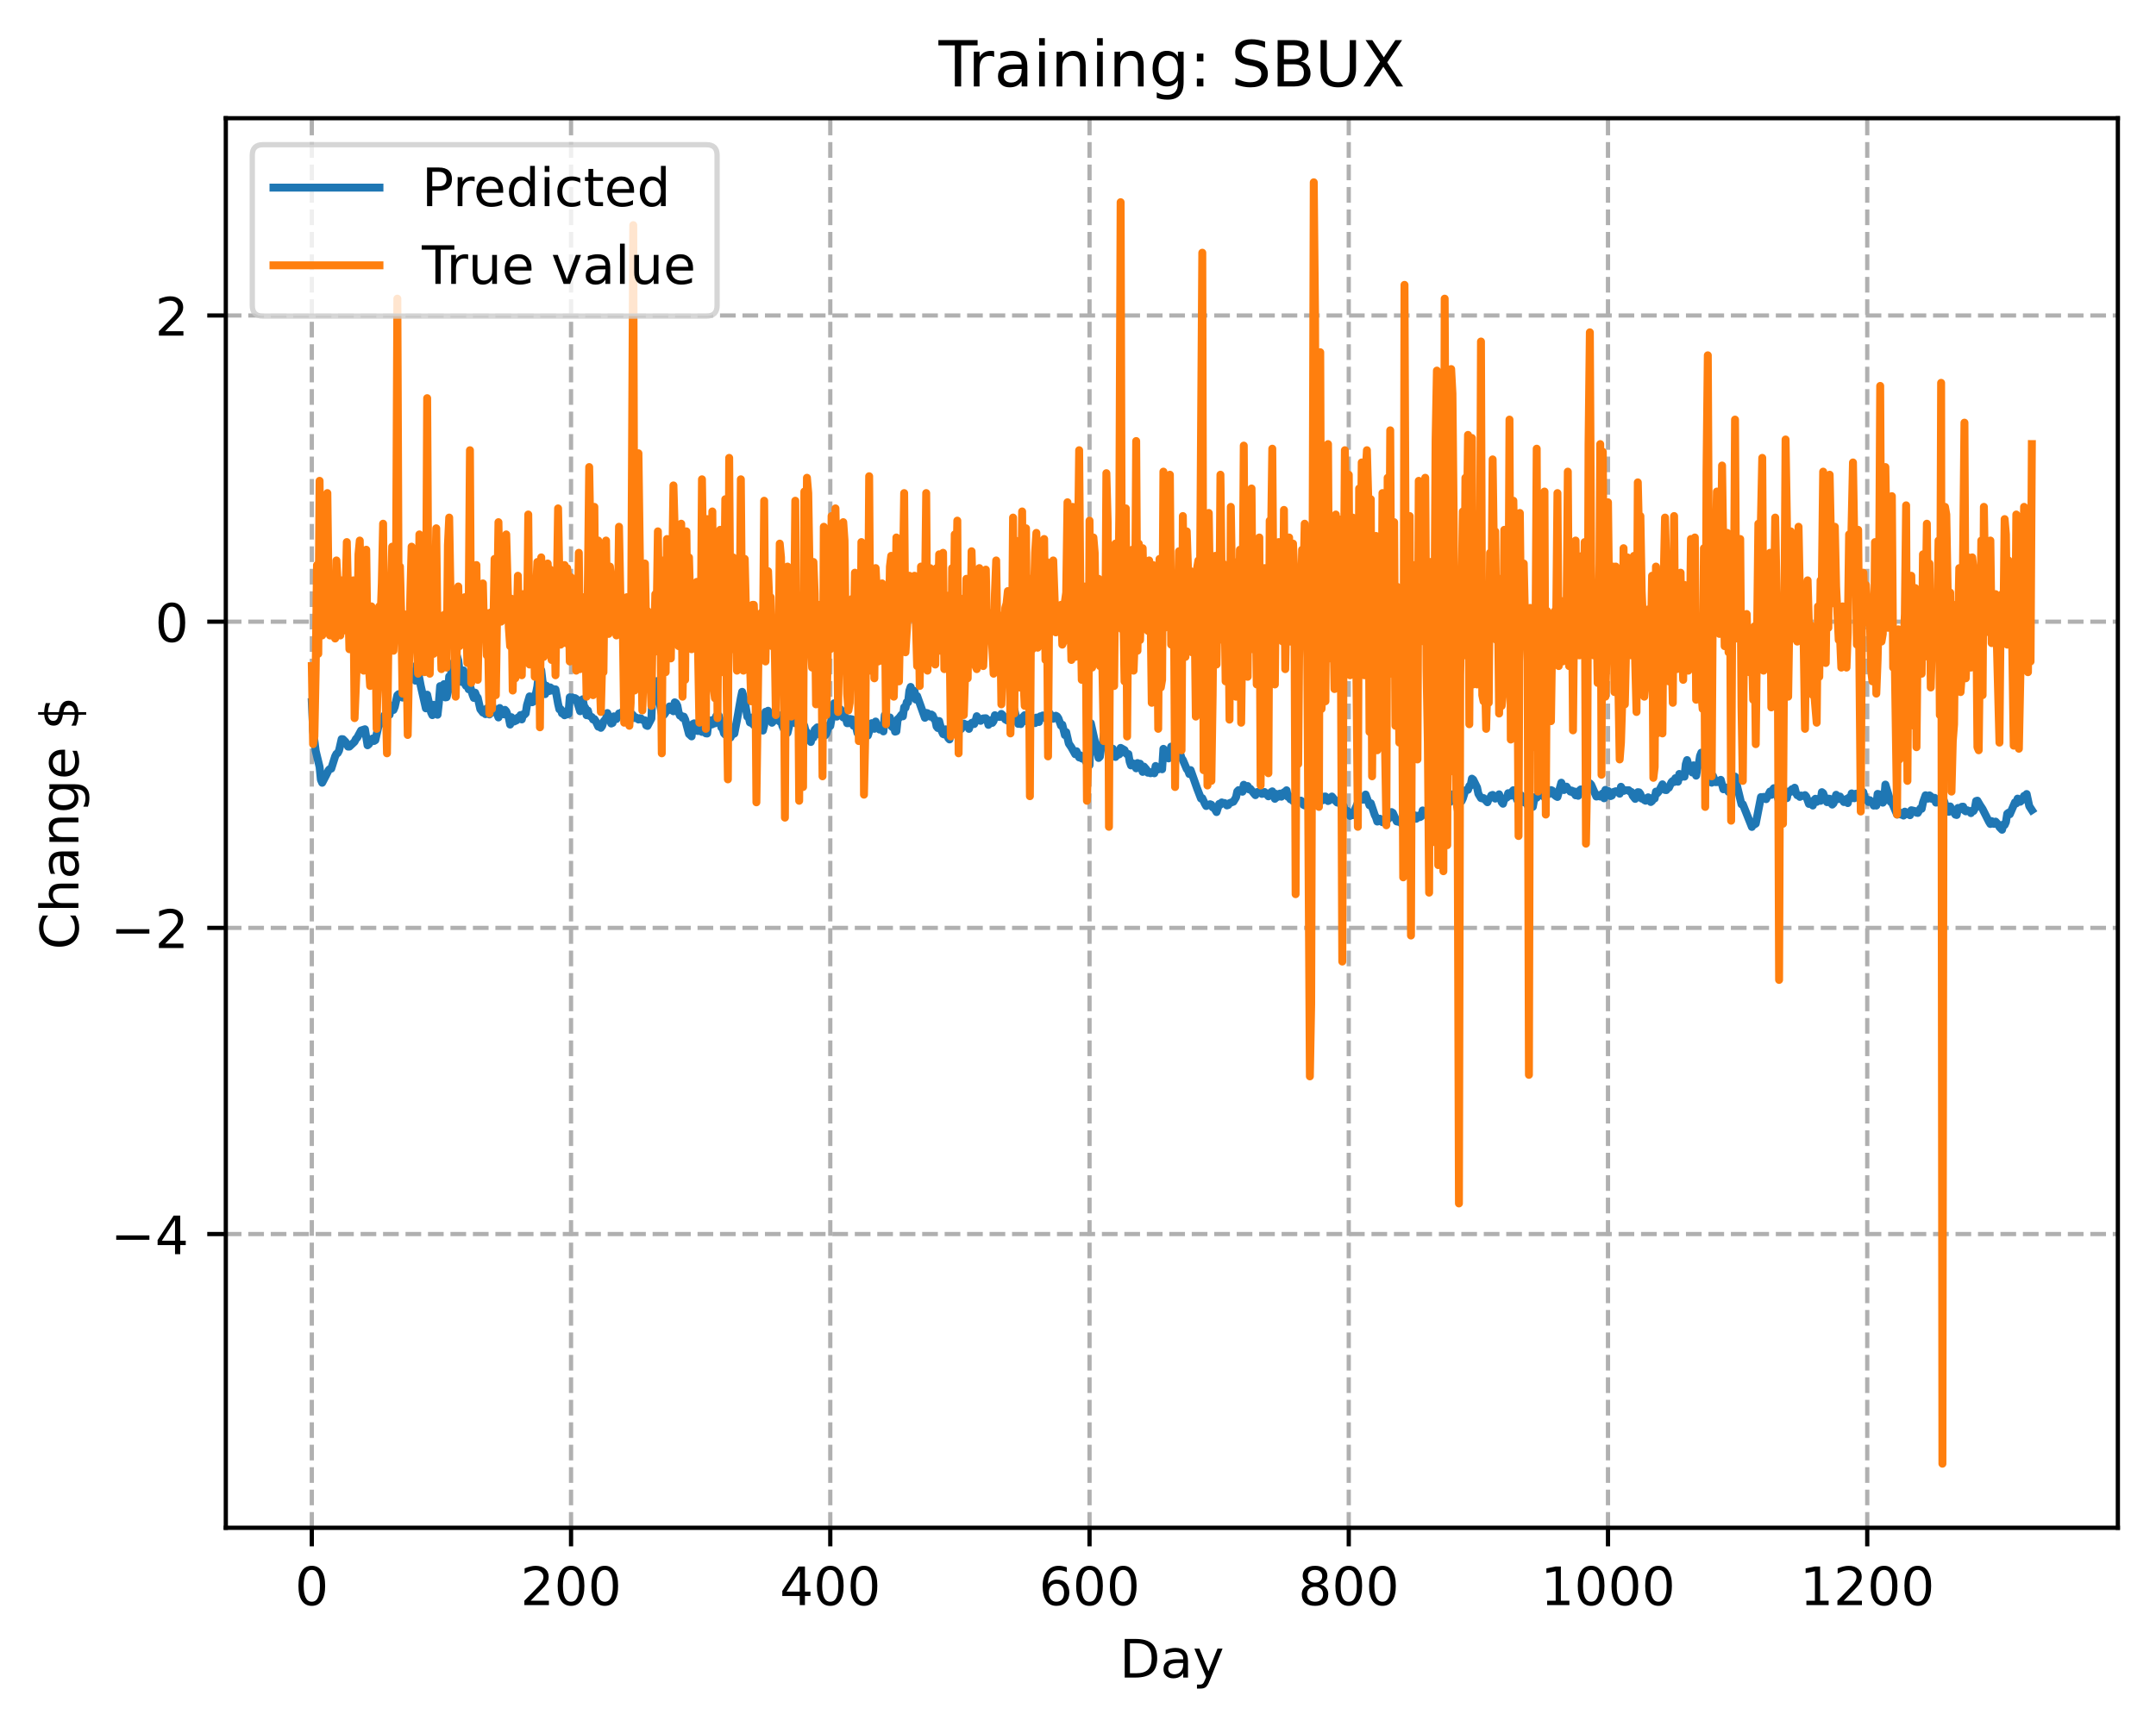 <?xml version="1.0" encoding="utf-8" standalone="no"?>
<!DOCTYPE svg PUBLIC "-//W3C//DTD SVG 1.1//EN"
  "http://www.w3.org/Graphics/SVG/1.1/DTD/svg11.dtd">
<!-- Created with matplotlib (https://matplotlib.org/) -->
<svg height="325.986pt" version="1.1" viewBox="0 0 406.94 325.986" width="406.94pt" xmlns="http://www.w3.org/2000/svg" xmlns:xlink="http://www.w3.org/1999/xlink">
 <defs>
  <style type="text/css">
*{stroke-linecap:butt;stroke-linejoin:round;}
  </style>
 </defs>
 <g id="figure_1">
  <g id="patch_1">
   <path d="M 0 325.986 
L 406.94 325.986 
L 406.94 0 
L 0 0 
z
" style="fill:#ffffff;"/>
  </g>
  <g id="axes_1">
   <g id="patch_2">
    <path d="M 42.62 288.43 
L 399.74 288.43 
L 399.74 22.318 
L 42.62 22.318 
z
" style="fill:#ffffff;"/>
   </g>
   <g id="matplotlib.axis_1">
    <g id="xtick_1">
     <g id="line2d_1">
      <path clip-path="url(#pf8235c3a09)" d="M 58.853 288.43 
L 58.853 22.318 
" style="fill:none;stroke:#b0b0b0;stroke-dasharray:2.96,1.28;stroke-dashoffset:0;stroke-width:0.8;"/>
     </g>
     <g id="line2d_2">
      <defs>
       <path d="M 0 0 
L 0 3.5 
" id="m17d3ae0179" style="stroke:#000000;stroke-width:0.8;"/>
      </defs>
      <g>
       <use style="stroke:#000000;stroke-width:0.8;" x="58.853" xlink:href="#m17d3ae0179" y="288.43"/>
      </g>
     </g>
     <g id="text_1">
      <!-- 0 -->
      <defs>
       <path d="M 31.781 66.406 
Q 24.172 66.406 20.328 58.906 
Q 16.5 51.422 16.5 36.375 
Q 16.5 21.391 20.328 13.891 
Q 24.172 6.391 31.781 6.391 
Q 39.453 6.391 43.281 13.891 
Q 47.125 21.391 47.125 36.375 
Q 47.125 51.422 43.281 58.906 
Q 39.453 66.406 31.781 66.406 
z
M 31.781 74.219 
Q 44.047 74.219 50.516 64.516 
Q 56.984 54.828 56.984 36.375 
Q 56.984 17.969 50.516 8.266 
Q 44.047 -1.422 31.781 -1.422 
Q 19.531 -1.422 13.062 8.266 
Q 6.594 17.969 6.594 36.375 
Q 6.594 54.828 13.062 64.516 
Q 19.531 74.219 31.781 74.219 
z
" id="DejaVuSans-48"/>
      </defs>
      <g transform="translate(55.672 303.029)scale(0.1 -0.1)">
       <use xlink:href="#DejaVuSans-48"/>
      </g>
     </g>
    </g>
    <g id="xtick_2">
     <g id="line2d_3">
      <path clip-path="url(#pf8235c3a09)" d="M 107.784 288.43 
L 107.784 22.318 
" style="fill:none;stroke:#b0b0b0;stroke-dasharray:2.96,1.28;stroke-dashoffset:0;stroke-width:0.8;"/>
     </g>
     <g id="line2d_4">
      <g>
       <use style="stroke:#000000;stroke-width:0.8;" x="107.784" xlink:href="#m17d3ae0179" y="288.43"/>
      </g>
     </g>
     <g id="text_2">
      <!-- 200 -->
      <defs>
       <path d="M 19.188 8.297 
L 53.609 8.297 
L 53.609 0 
L 7.328 0 
L 7.328 8.297 
Q 12.938 14.109 22.625 23.891 
Q 32.328 33.688 34.812 36.531 
Q 39.547 41.844 41.422 45.531 
Q 43.312 49.219 43.312 52.781 
Q 43.312 58.594 39.234 62.25 
Q 35.156 65.922 28.609 65.922 
Q 23.969 65.922 18.812 64.312 
Q 13.672 62.703 7.812 59.422 
L 7.812 69.391 
Q 13.766 71.781 18.938 73 
Q 24.125 74.219 28.422 74.219 
Q 39.75 74.219 46.484 68.547 
Q 53.219 62.891 53.219 53.422 
Q 53.219 48.922 51.531 44.891 
Q 49.859 40.875 45.406 35.406 
Q 44.188 33.984 37.641 27.219 
Q 31.109 20.453 19.188 8.297 
z
" id="DejaVuSans-50"/>
      </defs>
      <g transform="translate(98.24 303.029)scale(0.1 -0.1)">
       <use xlink:href="#DejaVuSans-50"/>
       <use x="63.623" xlink:href="#DejaVuSans-48"/>
       <use x="127.246" xlink:href="#DejaVuSans-48"/>
      </g>
     </g>
    </g>
    <g id="xtick_3">
     <g id="line2d_5">
      <path clip-path="url(#pf8235c3a09)" d="M 156.714 288.43 
L 156.714 22.318 
" style="fill:none;stroke:#b0b0b0;stroke-dasharray:2.96,1.28;stroke-dashoffset:0;stroke-width:0.8;"/>
     </g>
     <g id="line2d_6">
      <g>
       <use style="stroke:#000000;stroke-width:0.8;" x="156.714" xlink:href="#m17d3ae0179" y="288.43"/>
      </g>
     </g>
     <g id="text_3">
      <!-- 400 -->
      <defs>
       <path d="M 37.797 64.312 
L 12.891 25.391 
L 37.797 25.391 
z
M 35.203 72.906 
L 47.609 72.906 
L 47.609 25.391 
L 58.016 25.391 
L 58.016 17.188 
L 47.609 17.188 
L 47.609 0 
L 37.797 0 
L 37.797 17.188 
L 4.891 17.188 
L 4.891 26.703 
z
" id="DejaVuSans-52"/>
      </defs>
      <g transform="translate(147.17 303.029)scale(0.1 -0.1)">
       <use xlink:href="#DejaVuSans-52"/>
       <use x="63.623" xlink:href="#DejaVuSans-48"/>
       <use x="127.246" xlink:href="#DejaVuSans-48"/>
      </g>
     </g>
    </g>
    <g id="xtick_4">
     <g id="line2d_7">
      <path clip-path="url(#pf8235c3a09)" d="M 205.645 288.43 
L 205.645 22.318 
" style="fill:none;stroke:#b0b0b0;stroke-dasharray:2.96,1.28;stroke-dashoffset:0;stroke-width:0.8;"/>
     </g>
     <g id="line2d_8">
      <g>
       <use style="stroke:#000000;stroke-width:0.8;" x="205.645" xlink:href="#m17d3ae0179" y="288.43"/>
      </g>
     </g>
     <g id="text_4">
      <!-- 600 -->
      <defs>
       <path d="M 33.016 40.375 
Q 26.375 40.375 22.484 35.828 
Q 18.609 31.297 18.609 23.391 
Q 18.609 15.531 22.484 10.953 
Q 26.375 6.391 33.016 6.391 
Q 39.656 6.391 43.531 10.953 
Q 47.406 15.531 47.406 23.391 
Q 47.406 31.297 43.531 35.828 
Q 39.656 40.375 33.016 40.375 
z
M 52.594 71.297 
L 52.594 62.312 
Q 48.875 64.062 45.094 64.984 
Q 41.312 65.922 37.594 65.922 
Q 27.828 65.922 22.672 59.328 
Q 17.531 52.734 16.797 39.406 
Q 19.672 43.656 24.016 45.922 
Q 28.375 48.188 33.594 48.188 
Q 44.578 48.188 50.953 41.516 
Q 57.328 34.859 57.328 23.391 
Q 57.328 12.156 50.688 5.359 
Q 44.047 -1.422 33.016 -1.422 
Q 20.359 -1.422 13.672 8.266 
Q 6.984 17.969 6.984 36.375 
Q 6.984 53.656 15.188 63.938 
Q 23.391 74.219 37.203 74.219 
Q 40.922 74.219 44.703 73.484 
Q 48.484 72.75 52.594 71.297 
z
" id="DejaVuSans-54"/>
      </defs>
      <g transform="translate(196.101 303.029)scale(0.1 -0.1)">
       <use xlink:href="#DejaVuSans-54"/>
       <use x="63.623" xlink:href="#DejaVuSans-48"/>
       <use x="127.246" xlink:href="#DejaVuSans-48"/>
      </g>
     </g>
    </g>
    <g id="xtick_5">
     <g id="line2d_9">
      <path clip-path="url(#pf8235c3a09)" d="M 254.575 288.43 
L 254.575 22.318 
" style="fill:none;stroke:#b0b0b0;stroke-dasharray:2.96,1.28;stroke-dashoffset:0;stroke-width:0.8;"/>
     </g>
     <g id="line2d_10">
      <g>
       <use style="stroke:#000000;stroke-width:0.8;" x="254.575" xlink:href="#m17d3ae0179" y="288.43"/>
      </g>
     </g>
     <g id="text_5">
      <!-- 800 -->
      <defs>
       <path d="M 31.781 34.625 
Q 24.75 34.625 20.719 30.859 
Q 16.703 27.094 16.703 20.516 
Q 16.703 13.922 20.719 10.156 
Q 24.75 6.391 31.781 6.391 
Q 38.812 6.391 42.859 10.172 
Q 46.922 13.969 46.922 20.516 
Q 46.922 27.094 42.891 30.859 
Q 38.875 34.625 31.781 34.625 
z
M 21.922 38.812 
Q 15.578 40.375 12.031 44.719 
Q 8.5 49.078 8.5 55.328 
Q 8.5 64.062 14.719 69.141 
Q 20.953 74.219 31.781 74.219 
Q 42.672 74.219 48.875 69.141 
Q 55.078 64.062 55.078 55.328 
Q 55.078 49.078 51.531 44.719 
Q 48 40.375 41.703 38.812 
Q 48.828 37.156 52.797 32.312 
Q 56.781 27.484 56.781 20.516 
Q 56.781 9.906 50.312 4.234 
Q 43.844 -1.422 31.781 -1.422 
Q 19.734 -1.422 13.25 4.234 
Q 6.781 9.906 6.781 20.516 
Q 6.781 27.484 10.781 32.312 
Q 14.797 37.156 21.922 38.812 
z
M 18.312 54.391 
Q 18.312 48.734 21.844 45.562 
Q 25.391 42.391 31.781 42.391 
Q 38.141 42.391 41.719 45.562 
Q 45.312 48.734 45.312 54.391 
Q 45.312 60.062 41.719 63.234 
Q 38.141 66.406 31.781 66.406 
Q 25.391 66.406 21.844 63.234 
Q 18.312 60.062 18.312 54.391 
z
" id="DejaVuSans-56"/>
      </defs>
      <g transform="translate(245.032 303.029)scale(0.1 -0.1)">
       <use xlink:href="#DejaVuSans-56"/>
       <use x="63.623" xlink:href="#DejaVuSans-48"/>
       <use x="127.246" xlink:href="#DejaVuSans-48"/>
      </g>
     </g>
    </g>
    <g id="xtick_6">
     <g id="line2d_11">
      <path clip-path="url(#pf8235c3a09)" d="M 303.506 288.43 
L 303.506 22.318 
" style="fill:none;stroke:#b0b0b0;stroke-dasharray:2.96,1.28;stroke-dashoffset:0;stroke-width:0.8;"/>
     </g>
     <g id="line2d_12">
      <g>
       <use style="stroke:#000000;stroke-width:0.8;" x="303.506" xlink:href="#m17d3ae0179" y="288.43"/>
      </g>
     </g>
     <g id="text_6">
      <!-- 1000 -->
      <defs>
       <path d="M 12.406 8.297 
L 28.516 8.297 
L 28.516 63.922 
L 10.984 60.406 
L 10.984 69.391 
L 28.422 72.906 
L 38.281 72.906 
L 38.281 8.297 
L 54.391 8.297 
L 54.391 0 
L 12.406 0 
z
" id="DejaVuSans-49"/>
      </defs>
      <g transform="translate(290.781 303.029)scale(0.1 -0.1)">
       <use xlink:href="#DejaVuSans-49"/>
       <use x="63.623" xlink:href="#DejaVuSans-48"/>
       <use x="127.246" xlink:href="#DejaVuSans-48"/>
       <use x="190.869" xlink:href="#DejaVuSans-48"/>
      </g>
     </g>
    </g>
    <g id="xtick_7">
     <g id="line2d_13">
      <path clip-path="url(#pf8235c3a09)" d="M 352.437 288.43 
L 352.437 22.318 
" style="fill:none;stroke:#b0b0b0;stroke-dasharray:2.96,1.28;stroke-dashoffset:0;stroke-width:0.8;"/>
     </g>
     <g id="line2d_14">
      <g>
       <use style="stroke:#000000;stroke-width:0.8;" x="352.437" xlink:href="#m17d3ae0179" y="288.43"/>
      </g>
     </g>
     <g id="text_7">
      <!-- 1200 -->
      <g transform="translate(339.712 303.029)scale(0.1 -0.1)">
       <use xlink:href="#DejaVuSans-49"/>
       <use x="63.623" xlink:href="#DejaVuSans-50"/>
       <use x="127.246" xlink:href="#DejaVuSans-48"/>
       <use x="190.869" xlink:href="#DejaVuSans-48"/>
      </g>
     </g>
    </g>
    <g id="text_8">
     <!-- Day -->
     <defs>
      <path d="M 19.672 64.797 
L 19.672 8.109 
L 31.594 8.109 
Q 46.688 8.109 53.688 14.938 
Q 60.688 21.781 60.688 36.531 
Q 60.688 51.172 53.688 57.984 
Q 46.688 64.797 31.594 64.797 
z
M 9.812 72.906 
L 30.078 72.906 
Q 51.266 72.906 61.172 64.094 
Q 71.094 55.281 71.094 36.531 
Q 71.094 17.672 61.125 8.828 
Q 51.172 0 30.078 0 
L 9.812 0 
z
" id="DejaVuSans-68"/>
      <path d="M 34.281 27.484 
Q 23.391 27.484 19.188 25 
Q 14.984 22.516 14.984 16.5 
Q 14.984 11.719 18.141 8.906 
Q 21.297 6.109 26.703 6.109 
Q 34.188 6.109 38.703 11.406 
Q 43.219 16.703 43.219 25.484 
L 43.219 27.484 
z
M 52.203 31.203 
L 52.203 0 
L 43.219 0 
L 43.219 8.297 
Q 40.141 3.328 35.547 0.953 
Q 30.953 -1.422 24.312 -1.422 
Q 15.922 -1.422 10.953 3.297 
Q 6 8.016 6 15.922 
Q 6 25.141 12.172 29.828 
Q 18.359 34.516 30.609 34.516 
L 43.219 34.516 
L 43.219 35.406 
Q 43.219 41.609 39.141 45 
Q 35.062 48.391 27.688 48.391 
Q 23 48.391 18.547 47.266 
Q 14.109 46.141 10.016 43.891 
L 10.016 52.203 
Q 14.938 54.109 19.578 55.047 
Q 24.219 56 28.609 56 
Q 40.484 56 46.344 49.844 
Q 52.203 43.703 52.203 31.203 
z
" id="DejaVuSans-97"/>
      <path d="M 32.172 -5.078 
Q 28.375 -14.844 24.75 -17.812 
Q 21.141 -20.797 15.094 -20.797 
L 7.906 -20.797 
L 7.906 -13.281 
L 13.188 -13.281 
Q 16.891 -13.281 18.938 -11.516 
Q 21 -9.766 23.484 -3.219 
L 25.094 0.875 
L 2.984 54.688 
L 12.5 54.688 
L 29.594 11.922 
L 46.688 54.688 
L 56.203 54.688 
z
" id="DejaVuSans-121"/>
     </defs>
     <g transform="translate(211.307 316.707)scale(0.1 -0.1)">
      <use xlink:href="#DejaVuSans-68"/>
      <use x="77.002" xlink:href="#DejaVuSans-97"/>
      <use x="138.281" xlink:href="#DejaVuSans-121"/>
     </g>
    </g>
   </g>
   <g id="matplotlib.axis_2">
    <g id="ytick_1">
     <g id="line2d_15">
      <path clip-path="url(#pf8235c3a09)" d="M 42.62 232.979 
L 399.74 232.979 
" style="fill:none;stroke:#b0b0b0;stroke-dasharray:2.96,1.28;stroke-dashoffset:0;stroke-width:0.8;"/>
     </g>
     <g id="line2d_16">
      <defs>
       <path d="M 0 0 
L -3.5 0 
" id="m7fef3eabb2" style="stroke:#000000;stroke-width:0.8;"/>
      </defs>
      <g>
       <use style="stroke:#000000;stroke-width:0.8;" x="42.62" xlink:href="#m7fef3eabb2" y="232.979"/>
      </g>
     </g>
     <g id="text_9">
      <!-- −4 -->
      <defs>
       <path d="M 10.594 35.5 
L 73.188 35.5 
L 73.188 27.203 
L 10.594 27.203 
z
" id="DejaVuSans-8722"/>
      </defs>
      <g transform="translate(20.878 236.779)scale(0.1 -0.1)">
       <use xlink:href="#DejaVuSans-8722"/>
       <use x="83.789" xlink:href="#DejaVuSans-52"/>
      </g>
     </g>
    </g>
    <g id="ytick_2">
     <g id="line2d_17">
      <path clip-path="url(#pf8235c3a09)" d="M 42.62 175.173 
L 399.74 175.173 
" style="fill:none;stroke:#b0b0b0;stroke-dasharray:2.96,1.28;stroke-dashoffset:0;stroke-width:0.8;"/>
     </g>
     <g id="line2d_18">
      <g>
       <use style="stroke:#000000;stroke-width:0.8;" x="42.62" xlink:href="#m7fef3eabb2" y="175.173"/>
      </g>
     </g>
     <g id="text_10">
      <!-- −2 -->
      <g transform="translate(20.878 178.972)scale(0.1 -0.1)">
       <use xlink:href="#DejaVuSans-8722"/>
       <use x="83.789" xlink:href="#DejaVuSans-50"/>
      </g>
     </g>
    </g>
    <g id="ytick_3">
     <g id="line2d_19">
      <path clip-path="url(#pf8235c3a09)" d="M 42.62 117.366 
L 399.74 117.366 
" style="fill:none;stroke:#b0b0b0;stroke-dasharray:2.96,1.28;stroke-dashoffset:0;stroke-width:0.8;"/>
     </g>
     <g id="line2d_20">
      <g>
       <use style="stroke:#000000;stroke-width:0.8;" x="42.62" xlink:href="#m7fef3eabb2" y="117.366"/>
      </g>
     </g>
     <g id="text_11">
      <!-- 0 -->
      <g transform="translate(29.258 121.166)scale(0.1 -0.1)">
       <use xlink:href="#DejaVuSans-48"/>
      </g>
     </g>
    </g>
    <g id="ytick_4">
     <g id="line2d_21">
      <path clip-path="url(#pf8235c3a09)" d="M 42.62 59.56 
L 399.74 59.56 
" style="fill:none;stroke:#b0b0b0;stroke-dasharray:2.96,1.28;stroke-dashoffset:0;stroke-width:0.8;"/>
     </g>
     <g id="line2d_22">
      <g>
       <use style="stroke:#000000;stroke-width:0.8;" x="42.62" xlink:href="#m7fef3eabb2" y="59.56"/>
      </g>
     </g>
     <g id="text_12">
      <!-- 2 -->
      <g transform="translate(29.258 63.359)scale(0.1 -0.1)">
       <use xlink:href="#DejaVuSans-50"/>
      </g>
     </g>
    </g>
    <g id="text_13">
     <!-- Change $ -->
     <defs>
      <path d="M 64.406 67.281 
L 64.406 56.891 
Q 59.422 61.531 53.781 63.812 
Q 48.141 66.109 41.797 66.109 
Q 29.297 66.109 22.656 58.469 
Q 16.016 50.828 16.016 36.375 
Q 16.016 21.969 22.656 14.328 
Q 29.297 6.688 41.797 6.688 
Q 48.141 6.688 53.781 8.984 
Q 59.422 11.281 64.406 15.922 
L 64.406 5.609 
Q 59.234 2.094 53.438 0.328 
Q 47.656 -1.422 41.219 -1.422 
Q 24.656 -1.422 15.125 8.703 
Q 5.609 18.844 5.609 36.375 
Q 5.609 53.953 15.125 64.078 
Q 24.656 74.219 41.219 74.219 
Q 47.75 74.219 53.531 72.484 
Q 59.328 70.75 64.406 67.281 
z
" id="DejaVuSans-67"/>
      <path d="M 54.891 33.016 
L 54.891 0 
L 45.906 0 
L 45.906 32.719 
Q 45.906 40.484 42.875 44.328 
Q 39.844 48.188 33.797 48.188 
Q 26.516 48.188 22.312 43.547 
Q 18.109 38.922 18.109 30.906 
L 18.109 0 
L 9.078 0 
L 9.078 75.984 
L 18.109 75.984 
L 18.109 46.188 
Q 21.344 51.125 25.703 53.562 
Q 30.078 56 35.797 56 
Q 45.219 56 50.047 50.172 
Q 54.891 44.344 54.891 33.016 
z
" id="DejaVuSans-104"/>
      <path d="M 54.891 33.016 
L 54.891 0 
L 45.906 0 
L 45.906 32.719 
Q 45.906 40.484 42.875 44.328 
Q 39.844 48.188 33.797 48.188 
Q 26.516 48.188 22.312 43.547 
Q 18.109 38.922 18.109 30.906 
L 18.109 0 
L 9.078 0 
L 9.078 54.688 
L 18.109 54.688 
L 18.109 46.188 
Q 21.344 51.125 25.703 53.562 
Q 30.078 56 35.797 56 
Q 45.219 56 50.047 50.172 
Q 54.891 44.344 54.891 33.016 
z
" id="DejaVuSans-110"/>
      <path d="M 45.406 27.984 
Q 45.406 37.75 41.375 43.109 
Q 37.359 48.484 30.078 48.484 
Q 22.859 48.484 18.828 43.109 
Q 14.797 37.75 14.797 27.984 
Q 14.797 18.266 18.828 12.891 
Q 22.859 7.516 30.078 7.516 
Q 37.359 7.516 41.375 12.891 
Q 45.406 18.266 45.406 27.984 
z
M 54.391 6.781 
Q 54.391 -7.172 48.188 -13.984 
Q 42 -20.797 29.203 -20.797 
Q 24.469 -20.797 20.266 -20.094 
Q 16.062 -19.391 12.109 -17.922 
L 12.109 -9.188 
Q 16.062 -11.328 19.922 -12.344 
Q 23.781 -13.375 27.781 -13.375 
Q 36.625 -13.375 41.016 -8.766 
Q 45.406 -4.156 45.406 5.172 
L 45.406 9.625 
Q 42.625 4.781 38.281 2.391 
Q 33.938 0 27.875 0 
Q 17.828 0 11.672 7.656 
Q 5.516 15.328 5.516 27.984 
Q 5.516 40.672 11.672 48.328 
Q 17.828 56 27.875 56 
Q 33.938 56 38.281 53.609 
Q 42.625 51.219 45.406 46.391 
L 45.406 54.688 
L 54.391 54.688 
z
" id="DejaVuSans-103"/>
      <path d="M 56.203 29.594 
L 56.203 25.203 
L 14.891 25.203 
Q 15.484 15.922 20.484 11.062 
Q 25.484 6.203 34.422 6.203 
Q 39.594 6.203 44.453 7.469 
Q 49.312 8.734 54.109 11.281 
L 54.109 2.781 
Q 49.266 0.734 44.188 -0.344 
Q 39.109 -1.422 33.891 -1.422 
Q 20.797 -1.422 13.156 6.188 
Q 5.516 13.812 5.516 26.812 
Q 5.516 40.234 12.766 48.109 
Q 20.016 56 32.328 56 
Q 43.359 56 49.781 48.891 
Q 56.203 41.797 56.203 29.594 
z
M 47.219 32.234 
Q 47.125 39.594 43.094 43.984 
Q 39.062 48.391 32.422 48.391 
Q 24.906 48.391 20.391 44.141 
Q 15.875 39.891 15.188 32.172 
z
" id="DejaVuSans-101"/>
      <path id="DejaVuSans-32"/>
      <path d="M 33.797 -14.703 
L 28.906 -14.703 
L 28.859 0 
Q 23.734 0.094 18.609 1.188 
Q 13.484 2.297 8.297 4.5 
L 8.297 13.281 
Q 13.281 10.156 18.375 8.562 
Q 23.484 6.984 28.906 6.938 
L 28.906 29.203 
Q 18.109 30.953 13.203 35.156 
Q 8.297 39.359 8.297 46.688 
Q 8.297 54.641 13.625 59.219 
Q 18.953 63.812 28.906 64.5 
L 28.906 75.984 
L 33.797 75.984 
L 33.797 64.656 
Q 38.328 64.453 42.578 63.688 
Q 46.828 62.938 50.875 61.625 
L 50.875 53.078 
Q 46.828 55.125 42.547 56.25 
Q 38.281 57.375 33.797 57.562 
L 33.797 36.719 
Q 44.875 35.016 50.094 30.609 
Q 55.328 26.219 55.328 18.609 
Q 55.328 10.359 49.781 5.594 
Q 44.234 0.828 33.797 0.094 
z
M 28.906 37.594 
L 28.906 57.625 
Q 23.25 56.984 20.266 54.391 
Q 17.281 51.812 17.281 47.516 
Q 17.281 43.312 20.031 40.969 
Q 22.797 38.625 28.906 37.594 
z
M 33.797 28.219 
L 33.797 7.078 
Q 39.984 7.906 43.141 10.594 
Q 46.297 13.281 46.297 17.672 
Q 46.297 21.969 43.281 24.5 
Q 40.281 27.047 33.797 28.219 
z
" id="DejaVuSans-36"/>
     </defs>
     <g transform="translate(14.798 179.288)rotate(-90)scale(0.1 -0.1)">
      <use xlink:href="#DejaVuSans-67"/>
      <use x="69.824" xlink:href="#DejaVuSans-104"/>
      <use x="133.203" xlink:href="#DejaVuSans-97"/>
      <use x="194.482" xlink:href="#DejaVuSans-110"/>
      <use x="257.861" xlink:href="#DejaVuSans-103"/>
      <use x="321.338" xlink:href="#DejaVuSans-101"/>
      <use x="382.861" xlink:href="#DejaVuSans-32"/>
      <use x="414.648" xlink:href="#DejaVuSans-36"/>
     </g>
    </g>
   </g>
   <g id="line2d_23">
    <path clip-path="url(#pf8235c3a09)" d="M 58.853 132.546 
L 59.098 137.922 
L 59.587 141.749 
L 60.321 144.786 
L 60.566 147.213 
L 60.81 147.776 
L 61.544 146.368 
L 62.034 145.371 
L 62.278 145.167 
L 62.523 145.117 
L 63.257 142.788 
L 63.501 142.325 
L 63.746 142.168 
L 63.991 141.697 
L 64.48 139.535 
L 64.725 139.557 
L 65.214 140.046 
L 65.703 140.953 
L 65.948 140.948 
L 66.927 140.028 
L 67.171 139.513 
L 67.416 139.273 
L 68.15 137.912 
L 68.884 137.675 
L 69.373 140.7 
L 69.618 140.502 
L 70.352 139.416 
L 70.596 139.892 
L 70.841 139.74 
L 71.575 136.454 
L 71.82 136.674 
L 72.309 135.825 
L 72.554 135.056 
L 73.043 134.873 
L 73.288 134.845 
L 73.532 134.946 
L 73.777 133.659 
L 74.022 133.218 
L 74.266 134.033 
L 74.511 133.458 
L 75 131.26 
L 75.245 131.046 
L 75.489 131.08 
L 75.734 131.507 
L 75.979 131.698 
L 76.468 130.444 
L 76.713 130.378 
L 76.957 128.855 
L 77.447 128.15 
L 77.691 126.772 
L 77.936 127.919 
L 78.425 128.51 
L 78.67 125.505 
L 79.404 129.426 
L 80.383 133.73 
L 80.627 131.149 
L 81.361 134.492 
L 81.606 135.012 
L 81.85 133.059 
L 82.584 134.939 
L 82.829 132.762 
L 83.074 129.529 
L 83.318 130.937 
L 83.563 130.728 
L 83.808 129.156 
L 84.052 131.665 
L 84.297 131.624 
L 84.542 130.635 
L 84.786 127.696 
L 85.031 128.541 
L 85.276 125.792 
L 86.254 123.851 
L 86.499 124.716 
L 86.988 128.717 
L 87.233 126.811 
L 87.477 126.563 
L 87.722 129.064 
L 87.967 129.489 
L 88.211 128.607 
L 88.456 130.128 
L 88.701 129.476 
L 89.19 131.133 
L 89.435 131.76 
L 89.679 130.767 
L 89.924 131.409 
L 90.169 131.721 
L 90.658 133.882 
L 91.147 134.527 
L 91.392 134.558 
L 91.637 134.825 
L 91.881 133.75 
L 92.126 133.933 
L 92.371 134.884 
L 92.615 134.628 
L 92.86 132.974 
L 93.104 134.102 
L 93.349 134.316 
L 93.594 134.205 
L 94.083 135.448 
L 94.328 133.668 
L 94.572 134.756 
L 95.062 134.859 
L 95.306 134.013 
L 95.551 134.285 
L 96.04 135.567 
L 96.285 136.791 
L 96.53 135.397 
L 97.019 136.219 
L 97.508 135.989 
L 97.753 135.462 
L 97.998 135.491 
L 98.242 134.996 
L 98.487 135.82 
L 98.731 134.863 
L 98.976 134.93 
L 99.221 134.68 
L 99.465 133.113 
L 99.955 131.47 
L 100.199 131.856 
L 100.444 132.577 
L 100.689 132.449 
L 100.933 131.296 
L 101.178 130.832 
L 101.423 129.583 
L 101.667 127.388 
L 101.912 127.312 
L 102.157 126.524 
L 102.401 128.619 
L 102.646 129.334 
L 102.891 131.048 
L 103.135 129.471 
L 103.38 130.395 
L 103.625 130.47 
L 103.869 129.773 
L 104.114 130.366 
L 104.359 130.06 
L 104.603 130.328 
L 104.848 130.14 
L 105.337 132.881 
L 105.582 133.913 
L 105.826 133.882 
L 106.071 134.672 
L 106.316 134.763 
L 106.56 135.039 
L 106.805 134.296 
L 107.05 134.88 
L 107.294 134.793 
L 107.539 131.641 
L 107.784 132.055 
L 108.028 131.661 
L 108.273 132.077 
L 108.518 131.795 
L 108.762 131.95 
L 109.496 134.275 
L 109.741 134.007 
L 109.986 132.018 
L 110.23 133.295 
L 110.475 133.632 
L 110.719 135.028 
L 110.964 134.138 
L 111.209 135.12 
L 111.698 135.37 
L 111.943 135.837 
L 112.187 135.751 
L 112.432 136.131 
L 112.921 137.186 
L 113.166 137.207 
L 113.411 137.41 
L 113.655 137.076 
L 113.9 136.235 
L 114.389 135.654 
L 114.634 134.615 
L 115.368 136.594 
L 115.613 136.489 
L 115.857 135.236 
L 116.102 135.632 
L 116.346 135.752 
L 116.836 134.686 
L 117.08 134.94 
L 117.325 134.477 
L 117.57 134.324 
L 117.814 134.953 
L 118.059 135.248 
L 118.304 134.719 
L 119.038 135.244 
L 119.282 134.816 
L 119.527 135.059 
L 119.772 135.565 
L 120.016 135.431 
L 120.506 135.835 
L 120.75 135.587 
L 120.995 135.637 
L 121.24 135.905 
L 121.729 135.984 
L 121.974 136.944 
L 122.218 137.048 
L 122.952 135.65 
L 123.197 129.497 
L 123.441 128.942 
L 123.686 128.839 
L 123.931 128.585 
L 124.42 132.213 
L 124.909 134.786 
L 125.154 135.094 
L 125.399 134.864 
L 125.643 134.481 
L 125.888 133.865 
L 126.133 134.072 
L 126.377 133.362 
L 126.622 133.528 
L 126.867 134.113 
L 127.111 134.283 
L 127.356 132.592 
L 127.601 132.745 
L 127.845 133.224 
L 128.09 134.518 
L 128.334 135.103 
L 128.579 135.12 
L 128.824 135.519 
L 129.068 135.296 
L 129.313 135.812 
L 130.047 138.576 
L 130.536 139.024 
L 130.781 136.677 
L 131.026 136.556 
L 131.27 137.018 
L 131.515 137.953 
L 131.76 138.012 
L 132.004 137.162 
L 132.249 137.144 
L 132.494 138.178 
L 132.738 137.247 
L 132.983 137.577 
L 133.228 138.45 
L 133.472 138.481 
L 133.717 136.49 
L 133.962 135.999 
L 134.206 136.793 
L 134.451 136.737 
L 134.695 135.832 
L 134.94 136.561 
L 135.185 135.176 
L 135.429 134.989 
L 135.674 135.116 
L 135.919 135.961 
L 136.163 137.344 
L 136.408 137.57 
L 136.653 138.446 
L 136.897 138.697 
L 137.142 138.757 
L 137.387 138.033 
L 137.631 138.379 
L 137.876 139.244 
L 138.121 138.723 
L 138.61 138.491 
L 139.099 135.965 
L 139.833 131.768 
L 140.078 130.609 
L 140.567 132.286 
L 141.056 135.31 
L 141.301 135.347 
L 141.546 136.392 
L 141.79 136.49 
L 142.035 136.454 
L 142.28 136.887 
L 142.524 135.088 
L 142.769 134.545 
L 143.258 136.433 
L 143.503 137.169 
L 143.748 137.439 
L 143.992 137.926 
L 144.237 136.933 
L 144.482 134.387 
L 144.726 134.534 
L 144.971 134.182 
L 145.216 135.414 
L 145.705 136.45 
L 145.95 136.17 
L 146.194 134.804 
L 146.439 135.94 
L 146.683 134.893 
L 146.928 134.98 
L 147.173 136.227 
L 147.417 135.78 
L 147.662 137.032 
L 148.151 138.087 
L 148.396 138.544 
L 148.641 138.356 
L 149.13 136.337 
L 149.375 136.324 
L 149.619 136.096 
L 149.864 135.479 
L 150.109 136.53 
L 150.353 136.038 
L 150.598 136.802 
L 150.843 136.309 
L 151.087 136.254 
L 151.332 137.139 
L 151.577 136.505 
L 151.821 137.07 
L 152.066 138.089 
L 152.31 138.217 
L 152.555 139.375 
L 153.044 140.079 
L 153.289 139.036 
L 153.534 139.247 
L 153.778 137.775 
L 154.268 137.315 
L 154.512 138.465 
L 154.757 138.718 
L 155.002 138.765 
L 155.246 138.682 
L 155.491 138.831 
L 155.736 138.839 
L 155.98 138.508 
L 156.47 136.883 
L 156.714 137.058 
L 157.448 132.772 
L 157.693 133.753 
L 157.938 135.292 
L 158.182 134.531 
L 158.671 133.937 
L 159.161 135.458 
L 159.405 135.115 
L 159.65 135.558 
L 159.895 136.537 
L 160.139 136.528 
L 160.384 135.729 
L 160.873 135.817 
L 161.118 137.024 
L 161.363 136.288 
L 161.852 138.403 
L 162.097 138.209 
L 162.341 137.71 
L 162.586 137.771 
L 162.831 137.982 
L 163.075 137.584 
L 163.32 137.754 
L 163.565 138.124 
L 163.809 138.861 
L 164.543 136.529 
L 164.788 137.245 
L 165.032 137.589 
L 165.277 136.217 
L 165.766 137.472 
L 166.011 137.736 
L 166.256 137.589 
L 166.5 137.211 
L 166.745 138.081 
L 166.99 135.025 
L 167.234 135.415 
L 167.479 135.282 
L 167.724 135.984 
L 167.968 135.45 
L 168.213 137.029 
L 168.458 137.303 
L 168.702 136.877 
L 168.947 138.129 
L 169.192 138.057 
L 169.436 135.771 
L 169.681 135.574 
L 170.17 134.923 
L 170.415 135.238 
L 170.659 133.516 
L 170.904 133.624 
L 171.149 132.56 
L 171.393 132.593 
L 171.638 130.4 
L 171.883 129.683 
L 172.127 130.44 
L 172.372 130.506 
L 172.617 130.44 
L 172.861 132.071 
L 173.106 131.399 
L 174.574 135.513 
L 174.819 134.59 
L 175.063 134.645 
L 175.553 135.285 
L 175.797 134.89 
L 176.042 135.07 
L 176.286 135.711 
L 176.531 135.906 
L 176.776 137.147 
L 177.02 137.443 
L 177.265 136.123 
L 177.754 138.042 
L 177.999 138.572 
L 178.244 138.675 
L 178.488 137.688 
L 178.733 138.035 
L 178.978 139.333 
L 179.222 139.597 
L 179.467 138.386 
L 179.712 138.61 
L 179.956 137.158 
L 180.201 136.453 
L 180.446 136.126 
L 180.69 136.212 
L 180.935 137.05 
L 181.18 137.211 
L 181.424 137.624 
L 181.669 136.639 
L 181.914 136.603 
L 182.158 137.068 
L 182.403 136.773 
L 182.647 136.938 
L 182.892 137.605 
L 183.137 136.868 
L 183.381 136.486 
L 183.626 136.386 
L 183.871 136.693 
L 184.115 136.166 
L 184.36 135.212 
L 185.094 136.091 
L 185.583 135.634 
L 186.073 135.594 
L 186.317 135.871 
L 186.562 136.847 
L 186.807 136.516 
L 187.051 135.955 
L 187.296 136.474 
L 187.541 136.118 
L 187.785 135.023 
L 188.03 135.344 
L 188.519 135.328 
L 188.764 135.35 
L 189.008 134.781 
L 189.253 134.992 
L 189.742 135.816 
L 190.232 136.082 
L 190.721 134.949 
L 190.966 134.915 
L 191.21 134.613 
L 191.455 133.979 
L 191.944 136.053 
L 192.189 136.666 
L 192.434 136.317 
L 192.678 136.702 
L 192.923 135.527 
L 193.412 135.011 
L 193.657 136.155 
L 193.902 135.821 
L 194.146 135.983 
L 194.391 135.396 
L 194.635 135.953 
L 194.88 136.109 
L 195.125 136.029 
L 195.369 136.515 
L 195.614 135.471 
L 195.859 135.759 
L 196.103 136.306 
L 196.348 135.236 
L 196.593 135.417 
L 196.837 135.071 
L 197.082 135.177 
L 197.327 135.6 
L 197.571 135.588 
L 198.061 134.614 
L 198.305 134.914 
L 198.55 135.614 
L 198.795 135.695 
L 199.284 135.126 
L 199.529 135.258 
L 199.773 135.622 
L 200.262 136.991 
L 200.507 136.811 
L 200.996 138.778 
L 201.241 138.219 
L 201.73 140.367 
L 202.22 141.09 
L 202.954 142.396 
L 203.198 141.826 
L 203.688 142.998 
L 203.932 142.611 
L 204.177 143.187 
L 204.666 143.112 
L 204.911 143.743 
L 205.156 144.011 
L 205.4 144.097 
L 205.645 144.457 
L 205.889 136.537 
L 207.357 143.095 
L 207.602 142.846 
L 207.847 141.084 
L 208.091 141.19 
L 208.336 138.632 
L 208.581 139.368 
L 208.825 138.551 
L 209.804 142.086 
L 210.049 141.359 
L 210.293 141.958 
L 210.538 142.905 
L 210.783 142.596 
L 211.272 142.404 
L 211.517 141.194 
L 212.25 141.609 
L 212.495 142.192 
L 212.74 142.408 
L 212.984 142.357 
L 213.229 143.83 
L 213.474 144.505 
L 213.718 144.057 
L 213.963 144.2 
L 214.452 145.055 
L 214.697 144.059 
L 214.942 144.211 
L 215.186 144.182 
L 215.676 145.724 
L 215.92 144.725 
L 216.41 145.301 
L 216.654 145.883 
L 216.899 145.707 
L 217.144 145.977 
L 217.633 145.881 
L 217.877 145.989 
L 218.122 144.612 
L 218.367 145.334 
L 219.101 145.07 
L 219.345 145.23 
L 219.59 141.374 
L 219.835 142.79 
L 220.079 142.31 
L 220.324 142.893 
L 220.569 143.177 
L 221.058 140.951 
L 221.303 141.838 
L 221.547 141.734 
L 221.792 142.21 
L 222.037 141.354 
L 222.281 141.375 
L 222.771 142.324 
L 223.015 143.133 
L 223.26 143.469 
L 223.994 145.189 
L 224.238 145.464 
L 224.483 146.132 
L 224.728 145.389 
L 225.951 148.851 
L 226.685 150.759 
L 226.93 150.684 
L 227.419 151.748 
L 227.664 152.168 
L 228.398 151.829 
L 228.642 151.925 
L 228.887 152.432 
L 229.132 152.459 
L 229.621 153.31 
L 230.11 151.766 
L 230.355 151.908 
L 230.599 151.489 
L 230.844 151.611 
L 231.089 151.594 
L 231.333 151.707 
L 231.578 152.056 
L 231.823 151.978 
L 232.067 151.629 
L 232.557 151.437 
L 232.801 151.354 
L 233.291 150.544 
L 233.535 149.415 
L 233.78 149.166 
L 234.514 149.469 
L 234.759 148.154 
L 235.003 148.953 
L 235.248 148.825 
L 235.493 148.396 
L 235.737 149.029 
L 235.982 148.905 
L 236.716 149.846 
L 236.96 150.118 
L 237.205 149.561 
L 237.694 149.439 
L 238.184 149.884 
L 238.673 149.52 
L 238.918 149.927 
L 239.162 150.006 
L 239.407 150.336 
L 239.652 150.052 
L 239.896 149.556 
L 240.141 149.399 
L 240.63 150.808 
L 240.875 149.877 
L 241.12 150.475 
L 241.609 149.818 
L 241.853 150.409 
L 242.343 149.571 
L 242.587 149.482 
L 242.832 149.198 
L 243.077 150.419 
L 243.321 150.553 
L 243.566 150.903 
L 243.811 150.425 
L 244.055 151.224 
L 244.789 151.108 
L 245.034 151.424 
L 245.279 151.375 
L 245.523 151.149 
L 245.768 151.315 
L 246.013 151.942 
L 246.257 152.061 
L 246.502 151.8 
L 246.991 151.044 
L 247.236 150.834 
L 247.481 150.434 
L 247.725 150.358 
L 247.97 149.272 
L 248.459 149.877 
L 248.704 149.692 
L 249.193 150.999 
L 249.438 150.872 
L 249.682 151.081 
L 249.927 150.397 
L 250.172 150.374 
L 250.416 150.584 
L 250.661 151.226 
L 250.906 151.113 
L 251.15 150.564 
L 251.395 150.376 
L 252.129 151.256 
L 252.374 151.5 
L 252.618 151.238 
L 253.108 151.99 
L 253.352 152.212 
L 253.597 152.146 
L 253.841 153.222 
L 254.086 153.042 
L 254.331 153.103 
L 254.82 154.036 
L 255.065 153.868 
L 255.309 153.893 
L 256.777 150.365 
L 257.022 150.532 
L 257.267 150.982 
L 257.511 150.895 
L 257.756 150.002 
L 258.49 152.032 
L 258.735 151.643 
L 259.469 153.838 
L 259.713 154.326 
L 259.958 155.1 
L 260.202 155.039 
L 260.447 154.568 
L 260.692 154.771 
L 260.936 155.229 
L 261.181 155.199 
L 261.426 154.977 
L 261.67 154.975 
L 262.16 154.462 
L 262.404 153.549 
L 262.649 153.315 
L 262.894 153.466 
L 263.628 155.078 
L 264.362 155.23 
L 264.606 155.567 
L 264.851 155.038 
L 265.096 155.12 
L 265.34 154.332 
L 265.585 154.787 
L 265.829 154 
L 266.319 154.073 
L 266.563 153.787 
L 266.808 154.09 
L 267.053 153.925 
L 267.297 154.576 
L 267.542 154.387 
L 267.787 153.964 
L 268.031 154.262 
L 268.276 154.103 
L 268.521 153.005 
L 268.765 153.458 
L 269.01 153.216 
L 269.744 153.602 
L 269.989 153.716 
L 270.233 154.224 
L 270.478 154.346 
L 270.723 152.867 
L 270.967 152.4 
L 271.212 151.683 
L 271.457 151.55 
L 271.701 150.972 
L 271.946 150.822 
L 272.19 150.903 
L 272.435 151.353 
L 273.169 150.541 
L 273.658 151.424 
L 273.903 149.96 
L 274.148 150.057 
L 274.392 150.34 
L 274.882 150.406 
L 275.126 150.596 
L 275.371 151.416 
L 275.616 151.09 
L 275.86 151.26 
L 276.105 150.747 
L 276.594 149.201 
L 277.084 149.108 
L 277.328 148.384 
L 277.573 148.303 
L 277.817 147.003 
L 278.062 147.192 
L 278.796 148.68 
L 279.041 149.862 
L 279.53 150.671 
L 279.775 150.739 
L 280.019 150.669 
L 280.753 151.456 
L 280.998 150.832 
L 281.243 150.669 
L 281.487 150.157 
L 281.732 150.072 
L 282.221 150.77 
L 282.711 150.313 
L 282.955 149.957 
L 283.445 151.462 
L 283.689 151.737 
L 283.934 150.86 
L 284.423 150.563 
L 284.668 149.74 
L 285.157 150.217 
L 285.402 149.462 
L 285.646 149.184 
L 286.38 151.059 
L 286.87 150.874 
L 287.114 150.157 
L 287.359 150.551 
L 287.604 151.434 
L 287.848 151.55 
L 288.093 151.411 
L 288.338 152.043 
L 288.582 151.965 
L 289.316 152.33 
L 289.561 151.013 
L 289.805 150.435 
L 290.05 150.605 
L 290.295 150.17 
L 290.539 150.217 
L 290.784 149.541 
L 291.029 150.018 
L 291.273 150.198 
L 291.518 150.539 
L 291.763 149.674 
L 292.007 149.978 
L 292.252 149.95 
L 292.497 149.422 
L 292.741 149.16 
L 292.986 149.261 
L 293.231 149.935 
L 293.72 150.328 
L 293.965 150.459 
L 294.699 147.766 
L 295.188 149.151 
L 295.677 148.509 
L 295.922 148.948 
L 296.166 149.081 
L 296.411 149.45 
L 296.656 149.253 
L 296.9 149.649 
L 297.145 149.417 
L 297.39 150.147 
L 297.634 149.857 
L 297.879 150.24 
L 298.124 149.246 
L 298.368 149.037 
L 299.102 149.461 
L 299.347 148.583 
L 299.592 148.128 
L 299.836 148.132 
L 300.081 147.881 
L 300.326 148.138 
L 301.304 150.378 
L 301.549 150.331 
L 301.793 150.098 
L 302.038 150.378 
L 302.527 149.763 
L 302.772 150.706 
L 303.017 149.121 
L 303.261 149.325 
L 303.506 149.31 
L 303.751 149.532 
L 303.995 150.294 
L 304.24 150.187 
L 304.485 149.545 
L 304.974 149.379 
L 305.219 149.523 
L 305.463 149.311 
L 305.708 149.847 
L 305.953 148.535 
L 306.442 149.324 
L 306.687 149.199 
L 307.42 149.184 
L 307.665 149.461 
L 307.91 149.51 
L 308.154 150.202 
L 308.644 150.822 
L 308.888 149.823 
L 309.133 149.553 
L 309.378 149.581 
L 309.622 149.898 
L 309.867 150.768 
L 310.112 150.634 
L 310.356 151.025 
L 310.601 151.168 
L 310.846 150.664 
L 311.09 150.522 
L 311.335 150.76 
L 311.58 151.41 
L 311.824 151.214 
L 312.069 150.55 
L 312.314 150.751 
L 312.558 149.444 
L 312.803 149.758 
L 313.048 149.481 
L 313.781 148.073 
L 314.271 149.135 
L 314.515 149.164 
L 314.76 148.797 
L 315.005 148.709 
L 315.494 147.654 
L 315.739 147.431 
L 315.983 147.645 
L 316.228 146.914 
L 316.473 147.514 
L 316.717 147.582 
L 316.962 146.114 
L 317.207 146.77 
L 317.451 146.184 
L 317.696 146.082 
L 317.941 146.623 
L 318.185 144.286 
L 318.43 143.497 
L 318.919 145.3 
L 319.164 145.37 
L 319.408 145.841 
L 319.653 144.487 
L 320.142 146.437 
L 320.387 144.989 
L 320.632 144.294 
L 320.876 142.708 
L 321.121 142.093 
L 321.855 144.621 
L 322.1 144.673 
L 322.589 147.096 
L 322.834 147.206 
L 323.078 147.765 
L 323.323 146.482 
L 323.812 147.663 
L 324.302 147.635 
L 324.791 147.225 
L 325.28 149.006 
L 325.769 148.681 
L 326.259 149.494 
L 327.237 146.696 
L 327.482 146.61 
L 327.971 148.839 
L 328.705 151.845 
L 328.95 151.834 
L 330.663 156.119 
L 330.907 155.405 
L 331.152 155.652 
L 331.396 155.49 
L 332.375 150.477 
L 332.62 150.648 
L 332.864 150.444 
L 333.354 150.873 
L 334.088 149.43 
L 334.332 150.069 
L 334.577 149.126 
L 334.822 148.803 
L 335.311 149.726 
L 335.8 151.343 
L 336.045 151.16 
L 336.29 151.441 
L 336.779 150.767 
L 337.024 150.49 
L 337.268 150.684 
L 337.513 149.446 
L 337.757 149.378 
L 338.002 149.484 
L 338.247 148.983 
L 338.491 149.225 
L 338.736 148.714 
L 338.981 149.682 
L 339.225 150.134 
L 339.47 150.145 
L 339.715 150.446 
L 339.959 150.188 
L 340.449 150.292 
L 340.693 150.111 
L 340.938 150.393 
L 341.427 151.769 
L 341.672 151.468 
L 341.917 151.54 
L 342.161 152.075 
L 342.406 151.055 
L 342.651 150.8 
L 342.895 151.392 
L 343.384 150.736 
L 343.629 151.191 
L 343.874 149.551 
L 344.118 149.751 
L 344.363 150.419 
L 344.608 150.666 
L 344.852 151.443 
L 345.097 150.787 
L 345.342 150.8 
L 345.586 151.589 
L 345.831 151.898 
L 346.076 151.652 
L 346.565 150.046 
L 346.81 150.899 
L 347.299 150.377 
L 347.544 150.873 
L 347.788 151.061 
L 348.033 151.418 
L 348.278 151.321 
L 348.522 150.835 
L 348.767 151.614 
L 349.012 150.56 
L 349.256 150.761 
L 349.501 149.784 
L 349.745 150.642 
L 349.99 150.703 
L 350.235 149.863 
L 350.479 149.831 
L 350.724 149.987 
L 351.213 149.344 
L 351.458 149.391 
L 351.703 149.553 
L 351.947 150.556 
L 352.192 151.005 
L 352.437 150.929 
L 352.681 151.413 
L 352.926 151.066 
L 353.171 151.324 
L 353.415 151.397 
L 353.66 152.088 
L 353.905 152.013 
L 354.149 152.085 
L 354.394 149.878 
L 354.639 149.932 
L 355.128 150.662 
L 355.372 151.536 
L 355.617 151.16 
L 355.862 148.122 
L 356.84 151.375 
L 357.085 151.475 
L 358.064 153.775 
L 358.308 153.743 
L 358.553 153.374 
L 358.798 153.781 
L 359.042 153.772 
L 359.287 153.972 
L 359.532 153.23 
L 359.776 153.727 
L 360.266 153.662 
L 360.51 153.904 
L 360.755 152.964 
L 361.489 153.135 
L 361.733 153.425 
L 361.978 153.474 
L 362.467 152.613 
L 362.712 152.695 
L 362.957 151.508 
L 363.446 150.136 
L 363.935 150.776 
L 364.18 150.155 
L 364.425 150.336 
L 364.669 150.833 
L 365.159 150.621 
L 365.403 151.523 
L 365.648 151.326 
L 366.137 151.633 
L 366.382 150.955 
L 366.627 150.885 
L 366.871 151.046 
L 367.36 152.487 
L 367.605 153.218 
L 367.85 153.258 
L 368.094 152.251 
L 368.584 153.259 
L 368.828 153.398 
L 369.073 153.797 
L 369.318 153.864 
L 369.562 152.531 
L 369.807 152.846 
L 370.052 152.668 
L 370.296 152.311 
L 370.541 152.29 
L 370.786 153.002 
L 371.03 153.176 
L 371.275 152.96 
L 371.764 153.145 
L 372.009 153.506 
L 372.254 153.049 
L 372.498 153.109 
L 372.743 152.642 
L 372.988 151.222 
L 373.232 151.16 
L 373.721 152.004 
L 374.211 152.751 
L 375.434 155.17 
L 375.679 155.559 
L 375.923 155.018 
L 376.168 155.502 
L 376.413 155.539 
L 376.657 155.112 
L 377.147 155.635 
L 377.391 156.145 
L 377.881 156.649 
L 378.125 155.653 
L 378.37 155.75 
L 378.615 155.205 
L 378.859 153.625 
L 379.104 153.428 
L 379.348 153.721 
L 380.327 151.457 
L 380.572 151.675 
L 380.816 150.77 
L 381.061 151.265 
L 381.306 151.366 
L 381.55 151.151 
L 382.04 150.253 
L 382.284 150.506 
L 382.529 149.905 
L 383.018 152.184 
L 383.508 152.941 
L 383.508 152.941 
" style="fill:none;stroke:#1f77b4;stroke-linecap:square;stroke-width:1.5;"/>
   </g>
   <g id="line2d_24">
    <path clip-path="url(#pf8235c3a09)" d="M 58.853 125.748 
L 59.098 140.489 
L 59.342 139.044 
L 59.587 126.326 
L 59.832 106.672 
L 60.076 123.436 
L 60.321 90.775 
L 60.566 117.944 
L 60.81 119.968 
L 61.055 110.43 
L 61.3 109.852 
L 61.544 112.742 
L 61.789 93.088 
L 62.034 113.031 
L 62.278 119.968 
L 62.523 119.968 
L 62.767 116.499 
L 63.012 117.077 
L 63.257 120.546 
L 63.501 105.805 
L 64.235 119.968 
L 64.48 109.563 
L 64.725 119.101 
L 64.969 118.812 
L 65.214 113.031 
L 65.459 102.337 
L 65.948 122.569 
L 66.193 118.812 
L 66.437 110.719 
L 66.682 109.563 
L 66.927 135.575 
L 67.416 123.436 
L 67.661 104.649 
L 67.905 102.048 
L 68.15 118.812 
L 68.395 116.21 
L 68.639 126.615 
L 68.884 123.436 
L 69.128 103.782 
L 69.373 121.991 
L 69.862 129.506 
L 70.107 114.476 
L 70.352 123.147 
L 70.596 122.569 
L 70.841 117.077 
L 71.086 137.599 
L 71.575 114.476 
L 71.82 117.077 
L 72.064 110.141 
L 72.309 98.868 
L 72.554 125.459 
L 72.798 131.818 
L 73.043 142.223 
L 73.288 122.858 
L 73.532 121.991 
L 74.022 103.204 
L 74.266 122.858 
L 74.511 116.788 
L 74.755 106.961 
L 75 56.381 
L 75.245 115.054 
L 75.489 106.961 
L 75.734 116.21 
L 75.979 130.951 
L 76.223 115.921 
L 76.468 121.413 
L 76.713 122.569 
L 76.957 138.755 
L 77.447 112.453 
L 77.691 103.204 
L 77.936 112.742 
L 78.181 111.008 
L 78.425 107.539 
L 78.67 121.413 
L 78.915 127.193 
L 79.159 100.892 
L 79.404 111.008 
L 79.649 116.499 
L 79.893 118.523 
L 80.138 126.904 
L 80.383 122.28 
L 80.627 75.168 
L 80.872 118.233 
L 81.116 127.193 
L 81.361 114.187 
L 81.606 111.297 
L 81.85 123.436 
L 82.095 114.765 
L 82.34 99.735 
L 82.584 120.835 
L 82.829 118.233 
L 83.074 118.233 
L 83.318 126.326 
L 83.563 116.21 
L 83.808 125.17 
L 84.052 115.921 
L 84.297 126.037 
L 84.542 102.915 
L 84.786 97.712 
L 85.031 112.164 
L 85.276 112.742 
L 85.52 116.788 
L 85.765 118.812 
L 86.01 131.529 
L 86.499 110.719 
L 86.743 121.991 
L 87.233 119.101 
L 87.722 112.742 
L 87.967 114.765 
L 88.211 125.17 
L 88.456 115.632 
L 88.701 84.995 
L 88.945 128.928 
L 89.19 123.436 
L 89.435 111.586 
L 89.679 115.632 
L 89.924 106.672 
L 90.169 128.35 
L 90.413 115.921 
L 90.658 119.679 
L 90.903 119.968 
L 91.147 110.141 
L 91.392 120.546 
L 91.637 115.632 
L 91.881 123.725 
L 92.126 121.413 
L 92.371 134.708 
L 92.615 115.632 
L 92.86 133.841 
L 93.349 105.516 
L 93.594 131.24 
L 94.083 98.579 
L 94.328 113.32 
L 94.572 117.366 
L 94.817 105.227 
L 95.062 105.805 
L 95.306 108.695 
L 95.551 100.892 
L 96.04 118.523 
L 96.285 121.991 
L 96.53 113.031 
L 96.774 130.373 
L 97.019 117.655 
L 97.264 128.061 
L 97.753 108.695 
L 97.998 122.858 
L 98.242 112.453 
L 98.487 127.483 
L 98.731 112.164 
L 98.976 119.39 
L 99.221 116.499 
L 99.465 118.812 
L 99.71 97.134 
L 99.955 125.459 
L 100.199 111.586 
L 100.444 121.702 
L 100.689 112.742 
L 100.933 127.772 
L 101.178 111.586 
L 101.423 106.094 
L 101.667 109.852 
L 101.912 137.31 
L 102.157 105.227 
L 102.401 122.858 
L 102.646 124.014 
L 102.891 107.539 
L 103.135 113.898 
L 103.38 106.383 
L 103.625 111.297 
L 103.869 107.539 
L 104.114 124.592 
L 104.359 108.984 
L 104.603 113.609 
L 104.848 127.483 
L 105.337 95.978 
L 105.826 121.702 
L 106.071 114.187 
L 106.316 117.944 
L 106.56 106.672 
L 106.805 121.413 
L 107.05 107.25 
L 107.294 109.563 
L 107.539 124.881 
L 107.784 108.984 
L 108.028 121.702 
L 108.273 111.297 
L 108.762 126.615 
L 109.007 119.679 
L 109.252 104.36 
L 109.496 126.326 
L 109.741 119.968 
L 109.986 121.991 
L 110.23 112.742 
L 110.475 119.39 
L 110.719 131.529 
L 111.209 88.174 
L 111.453 102.048 
L 111.698 127.193 
L 111.943 131.24 
L 112.187 95.689 
L 112.432 122.569 
L 112.921 102.048 
L 113.166 127.483 
L 113.411 134.419 
L 113.655 125.17 
L 113.9 126.904 
L 114.145 106.961 
L 114.389 102.048 
L 114.634 119.101 
L 114.879 119.679 
L 115.123 106.961 
L 115.368 109.273 
L 115.857 111.297 
L 116.102 108.984 
L 116.346 119.968 
L 116.591 117.655 
L 116.836 99.446 
L 117.08 111.875 
L 117.325 118.233 
L 117.57 119.39 
L 117.814 136.443 
L 118.059 113.32 
L 118.304 112.742 
L 118.548 114.187 
L 118.793 137.021 
L 119.038 132.685 
L 119.527 42.507 
L 119.772 130.373 
L 120.016 124.881 
L 120.261 126.904 
L 120.506 85.573 
L 120.995 121.413 
L 121.24 134.13 
L 121.484 126.326 
L 121.729 106.383 
L 121.974 119.39 
L 122.218 115.343 
L 122.952 133.263 
L 123.197 117.944 
L 123.441 123.147 
L 123.686 112.164 
L 123.931 116.499 
L 124.175 100.313 
L 124.42 116.499 
L 124.665 118.523 
L 124.909 142.223 
L 125.154 105.805 
L 125.399 114.187 
L 125.643 126.904 
L 125.888 101.759 
L 126.622 124.303 
L 127.111 91.643 
L 127.356 100.313 
L 127.601 113.32 
L 127.845 119.101 
L 128.09 121.991 
L 128.334 105.805 
L 128.579 98.868 
L 128.824 131.529 
L 129.068 120.546 
L 129.313 128.35 
L 129.558 100.313 
L 129.802 120.257 
L 130.047 105.227 
L 130.536 122.569 
L 130.781 114.476 
L 131.026 117.077 
L 131.27 121.702 
L 131.515 109.852 
L 132.004 136.443 
L 132.249 121.413 
L 132.494 90.486 
L 132.738 107.25 
L 132.983 113.32 
L 133.228 137.599 
L 133.472 98.001 
L 133.717 107.25 
L 133.962 108.984 
L 134.206 115.343 
L 134.451 96.556 
L 134.695 129.795 
L 134.94 131.818 
L 135.185 104.071 
L 135.429 135.575 
L 135.674 104.071 
L 135.919 100.024 
L 136.408 126.904 
L 136.653 117.366 
L 136.897 94.244 
L 137.142 129.795 
L 137.387 147.137 
L 137.631 86.44 
L 137.876 120.546 
L 138.121 122.569 
L 138.365 105.227 
L 138.61 121.991 
L 138.855 116.788 
L 139.099 126.615 
L 139.344 126.326 
L 139.589 120.835 
L 139.833 90.486 
L 140.078 120.257 
L 140.322 126.615 
L 140.567 105.516 
L 140.812 115.921 
L 141.301 123.147 
L 141.546 124.881 
L 141.79 132.396 
L 142.035 114.187 
L 142.28 114.187 
L 142.524 120.257 
L 142.769 151.472 
L 143.258 116.21 
L 143.503 119.39 
L 143.748 115.632 
L 143.992 122.569 
L 144.237 94.533 
L 144.482 124.881 
L 144.726 110.141 
L 144.971 107.828 
L 145.216 113.898 
L 145.46 112.742 
L 145.705 121.991 
L 145.95 117.655 
L 146.194 119.39 
L 146.439 134.997 
L 146.683 120.546 
L 146.928 128.639 
L 147.173 102.626 
L 147.417 105.227 
L 147.662 123.725 
L 147.907 116.21 
L 148.151 154.363 
L 148.396 112.453 
L 148.641 106.961 
L 148.885 130.084 
L 149.13 123.147 
L 149.375 135.286 
L 149.619 118.233 
L 149.864 120.257 
L 150.109 94.533 
L 150.353 128.639 
L 150.598 121.702 
L 150.843 151.183 
L 151.087 112.453 
L 151.577 148.582 
L 151.821 92.799 
L 152.066 119.968 
L 152.31 90.197 
L 152.555 93.088 
L 153.044 121.702 
L 153.289 126.037 
L 153.534 106.094 
L 153.778 112.164 
L 154.023 132.974 
L 154.268 126.615 
L 154.512 114.187 
L 154.757 131.529 
L 155.002 117.366 
L 155.246 146.559 
L 155.491 99.446 
L 155.736 111.586 
L 155.98 134.997 
L 156.225 124.592 
L 156.47 100.024 
L 156.714 122.569 
L 156.959 97.423 
L 157.204 111.875 
L 157.448 110.141 
L 157.693 95.978 
L 157.938 108.984 
L 158.182 134.419 
L 158.427 119.968 
L 158.671 118.523 
L 158.916 111.297 
L 159.161 98.579 
L 159.405 102.048 
L 159.65 121.124 
L 159.895 130.951 
L 160.139 134.13 
L 160.384 132.685 
L 160.629 119.39 
L 160.873 113.031 
L 161.118 121.991 
L 161.363 108.117 
L 161.607 122.28 
L 161.852 125.748 
L 162.097 139.911 
L 162.341 133.263 
L 162.586 102.337 
L 162.831 102.915 
L 163.075 150.027 
L 163.32 138.755 
L 163.565 108.984 
L 163.809 123.436 
L 164.054 89.908 
L 164.298 126.615 
L 164.543 112.742 
L 164.788 107.828 
L 165.032 128.061 
L 165.277 107.25 
L 165.522 112.164 
L 165.766 124.881 
L 166.256 117.655 
L 166.5 110.141 
L 166.745 124.881 
L 166.99 112.742 
L 167.234 136.732 
L 167.479 115.054 
L 167.724 119.679 
L 167.968 106.961 
L 168.213 104.938 
L 168.702 131.529 
L 168.947 122.28 
L 169.192 101.47 
L 169.681 128.639 
L 170.17 102.915 
L 170.415 108.984 
L 170.659 93.088 
L 170.904 123.147 
L 171.393 115.343 
L 171.638 108.695 
L 171.883 112.453 
L 172.127 110.141 
L 172.372 116.788 
L 172.617 108.695 
L 173.106 125.748 
L 173.351 114.476 
L 173.595 129.506 
L 173.84 106.961 
L 174.329 114.187 
L 174.574 113.898 
L 174.819 93.088 
L 175.063 126.615 
L 175.553 107.25 
L 175.797 107.539 
L 176.042 118.233 
L 176.286 119.101 
L 176.531 125.459 
L 176.776 107.25 
L 177.02 115.921 
L 177.265 104.649 
L 177.51 122.858 
L 177.754 119.101 
L 177.999 104.36 
L 178.244 126.326 
L 178.488 120.835 
L 178.733 117.944 
L 178.978 112.453 
L 179.222 119.679 
L 179.467 139.044 
L 179.712 107.25 
L 179.956 122.28 
L 180.201 100.892 
L 180.446 111.586 
L 180.69 98.29 
L 180.935 142.223 
L 181.18 122.858 
L 181.424 113.031 
L 181.669 113.898 
L 181.914 134.997 
L 182.158 127.483 
L 182.403 109.273 
L 182.647 128.061 
L 182.892 112.742 
L 183.137 123.436 
L 183.381 104.071 
L 183.626 113.609 
L 183.871 118.233 
L 184.115 125.748 
L 184.36 126.326 
L 184.605 113.32 
L 184.849 107.25 
L 185.094 109.852 
L 185.583 125.748 
L 185.828 119.968 
L 186.073 107.539 
L 186.317 119.679 
L 186.562 115.632 
L 186.807 118.812 
L 187.051 117.366 
L 187.541 127.193 
L 187.785 112.164 
L 188.03 105.805 
L 188.274 121.413 
L 188.519 125.459 
L 188.764 116.21 
L 189.008 132.974 
L 189.253 126.904 
L 189.498 125.17 
L 189.742 114.765 
L 189.987 113.898 
L 190.232 111.586 
L 190.476 112.742 
L 190.721 138.466 
L 190.966 126.615 
L 191.21 97.712 
L 191.455 134.708 
L 191.7 102.048 
L 191.944 116.21 
L 192.189 114.476 
L 192.434 129.795 
L 192.678 119.39 
L 192.923 96.556 
L 193.168 128.35 
L 193.412 133.263 
L 193.657 99.735 
L 193.902 128.639 
L 194.146 117.655 
L 194.391 150.316 
L 194.635 109.273 
L 194.88 122.569 
L 195.369 104.36 
L 195.614 100.603 
L 195.859 122.28 
L 196.103 113.898 
L 196.348 113.898 
L 196.593 103.204 
L 196.837 115.343 
L 197.082 101.759 
L 197.327 124.592 
L 197.571 106.094 
L 197.816 142.801 
L 198.061 109.563 
L 198.305 108.695 
L 198.55 117.944 
L 198.795 105.805 
L 199.284 119.39 
L 199.529 116.21 
L 199.773 115.921 
L 200.018 116.499 
L 200.262 114.187 
L 200.507 121.702 
L 200.752 121.124 
L 200.996 113.609 
L 201.241 111.875 
L 201.486 94.822 
L 202.22 124.592 
L 202.464 95.689 
L 202.709 122.569 
L 202.954 124.014 
L 203.443 104.938 
L 203.688 84.995 
L 203.932 113.898 
L 204.177 128.35 
L 204.422 122.858 
L 204.666 110.719 
L 204.911 115.632 
L 205.156 151.183 
L 205.4 143.09 
L 205.645 98.29 
L 205.889 123.147 
L 206.134 126.037 
L 206.379 101.47 
L 206.623 104.36 
L 206.868 119.968 
L 207.113 109.273 
L 207.357 109.273 
L 207.602 125.748 
L 207.847 113.898 
L 208.336 139.911 
L 208.581 126.615 
L 208.825 89.33 
L 209.07 98.579 
L 209.315 156.097 
L 209.559 111.008 
L 209.804 108.117 
L 210.049 124.014 
L 210.293 129.506 
L 210.538 102.626 
L 211.027 116.21 
L 211.272 96.556 
L 211.517 38.172 
L 211.761 118.812 
L 212.006 114.187 
L 212.25 128.639 
L 212.495 95.978 
L 212.74 139.044 
L 212.984 111.008 
L 213.229 110.141 
L 213.474 114.187 
L 213.718 103.782 
L 213.963 126.615 
L 214.208 119.968 
L 214.452 83.261 
L 214.697 122.858 
L 214.942 102.626 
L 215.186 120.835 
L 215.676 103.493 
L 215.92 114.765 
L 216.165 112.453 
L 216.654 119.101 
L 216.899 105.805 
L 217.144 113.32 
L 217.388 132.685 
L 217.633 106.672 
L 218.122 130.951 
L 218.367 109.273 
L 218.611 137.599 
L 218.856 105.516 
L 219.101 129.795 
L 219.345 128.35 
L 219.59 89.041 
L 219.835 118.523 
L 220.079 106.672 
L 220.324 112.453 
L 220.569 96.267 
L 220.813 89.619 
L 221.058 121.702 
L 221.303 118.523 
L 221.547 109.563 
L 221.792 148.582 
L 222.037 127.193 
L 222.526 104.071 
L 222.771 135.864 
L 223.015 141.645 
L 223.26 97.423 
L 223.505 115.632 
L 223.749 124.014 
L 223.994 100.313 
L 224.238 107.539 
L 224.483 111.297 
L 224.728 107.828 
L 224.972 123.147 
L 225.217 121.991 
L 225.462 114.476 
L 225.706 135.286 
L 225.951 107.25 
L 226.196 105.805 
L 226.44 118.233 
L 226.93 47.71 
L 227.174 145.403 
L 227.419 124.881 
L 227.664 116.21 
L 227.908 148.293 
L 228.153 96.845 
L 228.398 112.742 
L 228.642 147.426 
L 228.887 131.24 
L 229.132 105.227 
L 229.376 104.938 
L 229.621 125.459 
L 229.865 111.297 
L 230.11 120.835 
L 230.355 89.619 
L 230.599 110.141 
L 230.844 106.383 
L 231.089 110.43 
L 231.333 128.639 
L 231.578 108.695 
L 231.823 113.031 
L 232.067 135.864 
L 232.312 95.689 
L 232.557 111.008 
L 232.801 113.031 
L 233.046 109.852 
L 233.291 131.529 
L 233.535 106.094 
L 233.78 128.928 
L 234.025 103.782 
L 234.269 136.443 
L 234.514 117.077 
L 234.759 84.128 
L 235.003 123.147 
L 235.248 113.32 
L 235.493 127.772 
L 235.737 97.134 
L 235.982 109.563 
L 236.226 92.221 
L 236.471 122.569 
L 236.716 118.233 
L 236.96 111.008 
L 237.205 129.217 
L 237.45 106.961 
L 237.694 101.47 
L 237.939 148.293 
L 238.184 115.343 
L 238.428 109.563 
L 238.673 107.25 
L 238.918 115.632 
L 239.162 115.054 
L 239.407 145.981 
L 239.652 98.29 
L 239.896 102.337 
L 240.141 84.706 
L 240.386 115.921 
L 240.63 129.217 
L 240.875 105.805 
L 241.12 118.812 
L 241.364 102.337 
L 241.609 117.655 
L 241.853 103.204 
L 242.098 121.124 
L 242.343 96.267 
L 242.587 126.326 
L 242.832 112.742 
L 243.321 101.47 
L 243.566 121.124 
L 244.055 102.626 
L 244.3 108.406 
L 244.545 168.814 
L 244.789 118.233 
L 245.034 144.246 
L 245.279 115.054 
L 245.523 116.499 
L 245.768 103.782 
L 246.013 110.141 
L 246.257 98.868 
L 246.747 124.303 
L 247.236 203.209 
L 247.481 189.624 
L 247.97 34.414 
L 248.214 59.849 
L 248.459 126.615 
L 248.704 143.957 
L 248.948 152.339 
L 249.193 66.497 
L 249.438 133.841 
L 249.682 129.217 
L 249.927 90.486 
L 250.172 132.396 
L 250.416 97.712 
L 250.661 83.839 
L 250.906 124.303 
L 251.15 99.446 
L 251.64 116.788 
L 251.884 130.084 
L 252.129 97.134 
L 252.374 129.506 
L 252.618 98.001 
L 252.863 100.603 
L 253.108 128.35 
L 253.352 181.532 
L 253.597 118.812 
L 253.841 84.995 
L 254.086 98.868 
L 254.331 100.024 
L 254.575 89.619 
L 254.82 127.483 
L 255.309 97.712 
L 255.554 99.735 
L 255.799 103.782 
L 256.288 156.097 
L 256.533 92.221 
L 256.777 110.43 
L 257.022 87.307 
L 257.267 119.968 
L 257.511 127.483 
L 257.756 89.619 
L 258.001 84.995 
L 258.245 93.666 
L 258.49 138.177 
L 258.735 94.244 
L 258.979 146.559 
L 259.224 115.343 
L 259.469 126.904 
L 259.713 101.181 
L 259.958 141.645 
L 260.202 108.117 
L 260.447 126.326 
L 260.692 135.575 
L 260.936 93.088 
L 261.181 126.326 
L 261.67 155.808 
L 261.915 90.197 
L 262.16 121.124 
L 262.404 81.237 
L 262.649 127.193 
L 262.894 102.048 
L 263.138 98.579 
L 263.383 137.021 
L 263.628 110.719 
L 263.872 117.655 
L 264.117 140.2 
L 264.362 117.944 
L 264.606 121.702 
L 264.851 165.635 
L 265.096 53.779 
L 265.34 113.32 
L 265.585 109.563 
L 265.829 145.692 
L 266.074 97.423 
L 266.319 176.618 
L 266.563 114.476 
L 266.808 115.632 
L 267.053 106.672 
L 267.297 141.356 
L 267.542 143.379 
L 267.787 90.775 
L 268.031 104.36 
L 268.276 107.25 
L 268.521 117.944 
L 268.765 121.124 
L 269.01 90.197 
L 269.255 126.326 
L 269.499 140.2 
L 269.744 168.525 
L 269.989 106.094 
L 270.478 158.987 
L 270.967 82.972 
L 271.212 69.965 
L 271.457 163.323 
L 271.701 85.284 
L 271.946 145.692 
L 272.19 101.47 
L 272.435 164.479 
L 272.68 56.381 
L 273.169 159.565 
L 273.414 91.353 
L 273.658 145.692 
L 273.903 69.676 
L 274.148 74.301 
L 274.392 99.157 
L 274.637 137.599 
L 274.882 151.183 
L 275.126 153.206 
L 275.371 227.199 
L 275.616 127.483 
L 276.105 96.556 
L 276.35 123.725 
L 276.594 90.197 
L 276.839 101.47 
L 277.084 82.104 
L 277.328 136.732 
L 277.573 96.845 
L 277.817 82.683 
L 278.062 129.217 
L 278.307 127.483 
L 278.551 98.868 
L 278.796 129.217 
L 279.041 116.788 
L 279.285 121.702 
L 279.53 64.473 
L 279.775 131.24 
L 280.019 132.396 
L 280.264 127.193 
L 280.509 137.599 
L 280.753 128.928 
L 280.998 132.685 
L 281.243 104.36 
L 281.487 115.343 
L 281.732 86.729 
L 281.977 104.938 
L 282.221 100.313 
L 282.466 120.835 
L 282.711 113.031 
L 282.955 134.708 
L 283.2 109.273 
L 283.445 133.263 
L 283.689 130.951 
L 283.934 100.024 
L 284.178 100.313 
L 284.423 104.071 
L 284.668 126.326 
L 284.912 79.214 
L 285.157 139.622 
L 285.402 123.436 
L 285.646 94.533 
L 286.136 121.124 
L 286.38 121.413 
L 286.625 157.831 
L 286.87 96.845 
L 287.114 119.679 
L 287.359 106.383 
L 287.604 106.383 
L 287.848 117.077 
L 288.093 117.366 
L 288.338 124.881 
L 288.582 202.92 
L 288.827 114.765 
L 289.072 118.812 
L 289.316 141.067 
L 289.805 122.858 
L 290.05 84.706 
L 290.295 149.449 
L 290.539 113.32 
L 290.784 121.413 
L 291.273 107.828 
L 291.518 92.799 
L 291.763 153.784 
L 292.007 115.343 
L 292.252 131.24 
L 292.497 125.748 
L 292.741 136.153 
L 292.986 119.679 
L 293.231 124.592 
L 293.475 115.343 
L 293.72 117.944 
L 293.965 93.088 
L 294.209 125.748 
L 294.454 113.32 
L 294.699 121.413 
L 294.943 124.881 
L 295.188 119.39 
L 295.433 123.147 
L 295.677 117.655 
L 295.922 89.041 
L 296.166 125.748 
L 296.411 119.679 
L 296.656 106.961 
L 296.9 137.888 
L 297.145 112.453 
L 297.39 102.048 
L 297.634 123.725 
L 297.879 112.164 
L 298.124 123.725 
L 298.613 104.938 
L 298.858 123.147 
L 299.102 102.337 
L 299.347 159.276 
L 299.592 145.981 
L 299.836 83.839 
L 300.081 62.739 
L 300.326 106.383 
L 300.57 121.124 
L 300.815 123.725 
L 301.304 112.742 
L 301.549 128.928 
L 301.793 122.858 
L 302.038 83.839 
L 302.283 146.27 
L 302.527 85.284 
L 302.772 122.569 
L 303.017 131.529 
L 303.261 121.991 
L 303.506 94.822 
L 303.751 115.632 
L 303.995 108.695 
L 304.24 115.921 
L 304.485 106.961 
L 304.729 130.662 
L 304.974 106.961 
L 305.219 121.991 
L 305.463 129.506 
L 305.708 143.379 
L 305.953 140.2 
L 306.197 132.396 
L 306.442 103.493 
L 306.687 132.974 
L 306.931 121.991 
L 307.176 105.227 
L 307.42 121.702 
L 307.665 117.366 
L 307.91 123.725 
L 308.399 104.938 
L 308.644 125.17 
L 308.888 134.419 
L 309.133 91.064 
L 309.378 101.47 
L 309.622 97.423 
L 309.867 111.586 
L 310.112 117.366 
L 310.356 131.529 
L 310.601 128.928 
L 311.09 115.054 
L 311.335 121.124 
L 311.58 121.991 
L 311.824 108.695 
L 312.069 146.848 
L 312.314 144.824 
L 312.558 106.961 
L 312.803 138.466 
L 313.048 119.679 
L 313.292 111.297 
L 313.781 138.466 
L 314.026 108.984 
L 314.271 97.712 
L 314.76 116.21 
L 315.005 128.639 
L 315.249 113.031 
L 315.739 132.685 
L 315.983 97.423 
L 316.228 126.037 
L 316.473 126.326 
L 316.717 122.569 
L 316.962 123.436 
L 317.207 108.117 
L 317.451 121.991 
L 317.696 128.35 
L 317.941 110.43 
L 318.185 123.436 
L 318.43 113.609 
L 318.675 126.615 
L 318.919 121.702 
L 319.164 101.759 
L 319.408 104.649 
L 319.653 116.21 
L 319.898 101.47 
L 320.142 132.107 
L 320.387 118.523 
L 320.632 118.523 
L 320.876 119.101 
L 321.121 130.662 
L 321.366 133.841 
L 321.61 103.493 
L 321.855 152.339 
L 322.1 89.041 
L 322.344 67.075 
L 322.589 113.609 
L 322.834 118.523 
L 323.078 146.559 
L 323.323 106.961 
L 323.568 108.984 
L 323.812 106.672 
L 324.057 92.799 
L 324.546 119.679 
L 324.791 107.828 
L 325.036 87.885 
L 325.525 121.991 
L 326.014 100.603 
L 326.259 123.147 
L 326.503 101.759 
L 326.748 154.941 
L 326.993 108.984 
L 327.237 119.101 
L 327.482 79.214 
L 327.727 120.546 
L 327.971 114.476 
L 328.216 116.788 
L 328.461 101.759 
L 328.705 133.552 
L 328.95 147.426 
L 329.195 118.812 
L 329.439 117.655 
L 329.684 115.921 
L 329.929 124.881 
L 330.173 126.904 
L 330.418 120.257 
L 330.663 121.702 
L 330.907 132.107 
L 331.152 118.233 
L 331.396 140.489 
L 331.886 98.868 
L 332.13 103.782 
L 332.375 98.001 
L 332.62 86.44 
L 332.864 126.615 
L 333.109 111.008 
L 333.354 119.39 
L 333.598 122.569 
L 334.088 104.36 
L 334.332 133.552 
L 334.822 114.476 
L 335.066 97.712 
L 335.556 124.303 
L 335.8 185 
L 336.045 123.725 
L 336.534 155.519 
L 337.024 82.972 
L 337.268 98.001 
L 337.513 131.529 
L 338.002 100.313 
L 338.247 105.516 
L 338.491 120.546 
L 338.736 103.782 
L 338.981 109.273 
L 339.225 121.124 
L 339.47 99.446 
L 339.715 111.875 
L 339.959 116.499 
L 340.204 115.343 
L 340.449 121.991 
L 340.693 137.599 
L 340.938 114.765 
L 341.183 109.563 
L 341.427 117.944 
L 341.672 117.944 
L 341.917 129.506 
L 342.161 131.24 
L 342.406 130.662 
L 342.895 136.443 
L 343.14 114.476 
L 343.384 127.772 
L 343.629 109.563 
L 343.874 109.852 
L 344.118 89.041 
L 344.363 116.499 
L 344.608 125.17 
L 344.852 107.25 
L 345.097 118.523 
L 345.342 89.619 
L 345.831 113.898 
L 346.076 111.875 
L 346.32 99.446 
L 346.565 110.719 
L 347.054 120.835 
L 347.299 120.257 
L 347.544 126.037 
L 347.788 114.476 
L 348.033 119.39 
L 348.278 119.39 
L 348.522 126.037 
L 348.767 119.39 
L 349.012 100.892 
L 349.256 109.563 
L 349.745 87.307 
L 349.99 102.048 
L 350.235 102.915 
L 350.479 121.702 
L 350.724 100.024 
L 351.213 153.206 
L 351.458 113.898 
L 351.703 108.117 
L 351.947 114.765 
L 352.192 110.43 
L 352.681 117.655 
L 352.926 116.21 
L 353.171 126.615 
L 353.415 128.639 
L 353.66 127.193 
L 353.905 102.337 
L 354.149 130.951 
L 354.394 124.592 
L 354.639 114.765 
L 354.883 72.855 
L 355.128 121.124 
L 355.372 119.679 
L 355.617 95.978 
L 355.862 88.174 
L 356.351 118.523 
L 356.596 107.25 
L 356.84 113.32 
L 357.085 93.666 
L 357.33 126.037 
L 357.574 120.546 
L 358.064 153.784 
L 358.308 118.812 
L 358.553 143.379 
L 358.798 128.061 
L 359.042 136.153 
L 359.287 122.569 
L 359.532 115.921 
L 359.776 95.4 
L 360.021 147.426 
L 360.266 114.476 
L 360.51 130.373 
L 360.755 108.695 
L 361.244 137.021 
L 361.489 111.008 
L 361.733 141.067 
L 361.978 118.812 
L 362.223 119.101 
L 362.467 126.326 
L 362.712 127.193 
L 362.957 104.649 
L 363.201 124.014 
L 363.446 114.765 
L 363.691 98.868 
L 363.935 121.991 
L 364.18 106.383 
L 364.425 129.795 
L 364.669 120.835 
L 365.159 119.679 
L 365.403 118.812 
L 365.648 116.21 
L 365.893 102.048 
L 366.137 134.997 
L 366.382 72.277 
L 366.627 276.334 
L 366.871 117.944 
L 367.116 95.689 
L 367.36 97.134 
L 367.85 124.303 
L 368.094 111.875 
L 368.339 149.449 
L 368.584 139.911 
L 368.828 136.732 
L 369.073 114.187 
L 369.318 116.21 
L 369.562 119.39 
L 369.807 107.25 
L 370.052 130.662 
L 370.296 127.193 
L 370.786 79.792 
L 371.03 128.061 
L 371.275 121.413 
L 371.52 105.227 
L 372.009 126.037 
L 372.254 105.227 
L 372.498 107.539 
L 372.743 115.343 
L 372.988 111.586 
L 373.232 141.067 
L 373.477 141.645 
L 373.966 102.048 
L 374.211 131.24 
L 374.455 95.689 
L 374.7 110.43 
L 375.434 119.39 
L 375.679 102.048 
L 375.923 121.413 
L 376.168 115.054 
L 376.413 121.413 
L 376.657 112.164 
L 377.391 140.2 
L 377.636 114.476 
L 377.881 112.164 
L 378.125 119.101 
L 378.37 98.001 
L 378.615 100.892 
L 378.859 121.702 
L 379.104 105.805 
L 379.348 111.008 
L 379.593 107.828 
L 380.082 140.778 
L 380.327 128.928 
L 380.572 97.134 
L 380.816 111.875 
L 381.061 141.356 
L 381.55 117.077 
L 381.795 120.835 
L 382.04 95.689 
L 382.284 118.233 
L 382.529 108.984 
L 382.774 126.904 
L 383.018 108.984 
L 383.263 124.881 
L 383.508 83.839 
L 383.508 83.839 
" style="fill:none;stroke:#ff7f0e;stroke-linecap:square;stroke-width:1.5;"/>
   </g>
   <g id="patch_3">
    <path d="M 42.62 288.43 
L 42.62 22.318 
" style="fill:none;stroke:#000000;stroke-linecap:square;stroke-linejoin:miter;stroke-width:0.8;"/>
   </g>
   <g id="patch_4">
    <path d="M 399.74 288.43 
L 399.74 22.318 
" style="fill:none;stroke:#000000;stroke-linecap:square;stroke-linejoin:miter;stroke-width:0.8;"/>
   </g>
   <g id="patch_5">
    <path d="M 42.62 288.43 
L 399.74 288.43 
" style="fill:none;stroke:#000000;stroke-linecap:square;stroke-linejoin:miter;stroke-width:0.8;"/>
   </g>
   <g id="patch_6">
    <path d="M 42.62 22.318 
L 399.74 22.318 
" style="fill:none;stroke:#000000;stroke-linecap:square;stroke-linejoin:miter;stroke-width:0.8;"/>
   </g>
   <g id="text_14">
    <!-- Training: SBUX -->
    <defs>
     <path d="M -0.297 72.906 
L 61.375 72.906 
L 61.375 64.594 
L 35.5 64.594 
L 35.5 0 
L 25.594 0 
L 25.594 64.594 
L -0.297 64.594 
z
" id="DejaVuSans-84"/>
     <path d="M 41.109 46.297 
Q 39.594 47.172 37.812 47.578 
Q 36.031 48 33.891 48 
Q 26.266 48 22.188 43.047 
Q 18.109 38.094 18.109 28.812 
L 18.109 0 
L 9.078 0 
L 9.078 54.688 
L 18.109 54.688 
L 18.109 46.188 
Q 20.953 51.172 25.484 53.578 
Q 30.031 56 36.531 56 
Q 37.453 56 38.578 55.875 
Q 39.703 55.766 41.062 55.516 
z
" id="DejaVuSans-114"/>
     <path d="M 9.422 54.688 
L 18.406 54.688 
L 18.406 0 
L 9.422 0 
z
M 9.422 75.984 
L 18.406 75.984 
L 18.406 64.594 
L 9.422 64.594 
z
" id="DejaVuSans-105"/>
     <path d="M 11.719 12.406 
L 22.016 12.406 
L 22.016 0 
L 11.719 0 
z
M 11.719 51.703 
L 22.016 51.703 
L 22.016 39.312 
L 11.719 39.312 
z
" id="DejaVuSans-58"/>
     <path d="M 53.516 70.516 
L 53.516 60.891 
Q 47.906 63.578 42.922 64.891 
Q 37.938 66.219 33.297 66.219 
Q 25.25 66.219 20.875 63.094 
Q 16.5 59.969 16.5 54.203 
Q 16.5 49.359 19.406 46.891 
Q 22.312 44.438 30.422 42.922 
L 36.375 41.703 
Q 47.406 39.594 52.656 34.297 
Q 57.906 29 57.906 20.125 
Q 57.906 9.516 50.797 4.047 
Q 43.703 -1.422 29.984 -1.422 
Q 24.812 -1.422 18.969 -0.25 
Q 13.141 0.922 6.891 3.219 
L 6.891 13.375 
Q 12.891 10.016 18.656 8.297 
Q 24.422 6.594 29.984 6.594 
Q 38.422 6.594 43.016 9.906 
Q 47.609 13.234 47.609 19.391 
Q 47.609 24.75 44.312 27.781 
Q 41.016 30.812 33.5 32.328 
L 27.484 33.5 
Q 16.453 35.688 11.516 40.375 
Q 6.594 45.062 6.594 53.422 
Q 6.594 63.094 13.406 68.656 
Q 20.219 74.219 32.172 74.219 
Q 37.312 74.219 42.625 73.281 
Q 47.953 72.359 53.516 70.516 
z
" id="DejaVuSans-83"/>
     <path d="M 19.672 34.812 
L 19.672 8.109 
L 35.5 8.109 
Q 43.453 8.109 47.281 11.406 
Q 51.125 14.703 51.125 21.484 
Q 51.125 28.328 47.281 31.562 
Q 43.453 34.812 35.5 34.812 
z
M 19.672 64.797 
L 19.672 42.828 
L 34.281 42.828 
Q 41.5 42.828 45.031 45.531 
Q 48.578 48.25 48.578 53.812 
Q 48.578 59.328 45.031 62.062 
Q 41.5 64.797 34.281 64.797 
z
M 9.812 72.906 
L 35.016 72.906 
Q 46.297 72.906 52.391 68.219 
Q 58.5 63.531 58.5 54.891 
Q 58.5 48.188 55.375 44.234 
Q 52.25 40.281 46.188 39.312 
Q 53.469 37.75 57.5 32.781 
Q 61.531 27.828 61.531 20.406 
Q 61.531 10.641 54.891 5.312 
Q 48.25 0 35.984 0 
L 9.812 0 
z
" id="DejaVuSans-66"/>
     <path d="M 8.688 72.906 
L 18.609 72.906 
L 18.609 28.609 
Q 18.609 16.891 22.844 11.734 
Q 27.094 6.594 36.625 6.594 
Q 46.094 6.594 50.344 11.734 
Q 54.594 16.891 54.594 28.609 
L 54.594 72.906 
L 64.5 72.906 
L 64.5 27.391 
Q 64.5 13.141 57.438 5.859 
Q 50.391 -1.422 36.625 -1.422 
Q 22.797 -1.422 15.734 5.859 
Q 8.688 13.141 8.688 27.391 
z
" id="DejaVuSans-85"/>
     <path d="M 6.297 72.906 
L 16.891 72.906 
L 35.016 45.797 
L 53.219 72.906 
L 63.812 72.906 
L 40.375 37.891 
L 65.375 0 
L 54.781 0 
L 34.281 31 
L 13.625 0 
L 2.984 0 
L 29 38.922 
z
" id="DejaVuSans-88"/>
    </defs>
    <g transform="translate(177.154 16.318)scale(0.12 -0.12)">
     <use xlink:href="#DejaVuSans-84"/>
     <use x="46.334" xlink:href="#DejaVuSans-114"/>
     <use x="87.447" xlink:href="#DejaVuSans-97"/>
     <use x="148.727" xlink:href="#DejaVuSans-105"/>
     <use x="176.51" xlink:href="#DejaVuSans-110"/>
     <use x="239.889" xlink:href="#DejaVuSans-105"/>
     <use x="267.672" xlink:href="#DejaVuSans-110"/>
     <use x="331.051" xlink:href="#DejaVuSans-103"/>
     <use x="394.527" xlink:href="#DejaVuSans-58"/>
     <use x="428.219" xlink:href="#DejaVuSans-32"/>
     <use x="460.006" xlink:href="#DejaVuSans-83"/>
     <use x="523.482" xlink:href="#DejaVuSans-66"/>
     <use x="592.086" xlink:href="#DejaVuSans-85"/>
     <use x="665.279" xlink:href="#DejaVuSans-88"/>
    </g>
   </g>
   <g id="legend_1">
    <g id="patch_7">
     <path d="M 49.62 59.674 
L 133.348 59.674 
Q 135.348 59.674 135.348 57.674 
L 135.348 29.318 
Q 135.348 27.318 133.348 27.318 
L 49.62 27.318 
Q 47.62 27.318 47.62 29.318 
L 47.62 57.674 
Q 47.62 59.674 49.62 59.674 
z
" style="fill:#ffffff;opacity:0.8;stroke:#cccccc;stroke-linejoin:miter;"/>
    </g>
    <g id="line2d_25">
     <path d="M 51.62 35.417 
L 71.62 35.417 
" style="fill:none;stroke:#1f77b4;stroke-linecap:square;stroke-width:1.5;"/>
    </g>
    <g id="line2d_26"/>
    <g id="text_15">
     <!-- Predicted -->
     <defs>
      <path d="M 19.672 64.797 
L 19.672 37.406 
L 32.078 37.406 
Q 38.969 37.406 42.719 40.969 
Q 46.484 44.531 46.484 51.125 
Q 46.484 57.672 42.719 61.234 
Q 38.969 64.797 32.078 64.797 
z
M 9.812 72.906 
L 32.078 72.906 
Q 44.344 72.906 50.609 67.359 
Q 56.891 61.812 56.891 51.125 
Q 56.891 40.328 50.609 34.812 
Q 44.344 29.297 32.078 29.297 
L 19.672 29.297 
L 19.672 0 
L 9.812 0 
z
" id="DejaVuSans-80"/>
      <path d="M 45.406 46.391 
L 45.406 75.984 
L 54.391 75.984 
L 54.391 0 
L 45.406 0 
L 45.406 8.203 
Q 42.578 3.328 38.25 0.953 
Q 33.938 -1.422 27.875 -1.422 
Q 17.969 -1.422 11.734 6.484 
Q 5.516 14.406 5.516 27.297 
Q 5.516 40.188 11.734 48.094 
Q 17.969 56 27.875 56 
Q 33.938 56 38.25 53.625 
Q 42.578 51.266 45.406 46.391 
z
M 14.797 27.297 
Q 14.797 17.391 18.875 11.75 
Q 22.953 6.109 30.078 6.109 
Q 37.203 6.109 41.297 11.75 
Q 45.406 17.391 45.406 27.297 
Q 45.406 37.203 41.297 42.844 
Q 37.203 48.484 30.078 48.484 
Q 22.953 48.484 18.875 42.844 
Q 14.797 37.203 14.797 27.297 
z
" id="DejaVuSans-100"/>
      <path d="M 48.781 52.594 
L 48.781 44.188 
Q 44.969 46.297 41.141 47.344 
Q 37.312 48.391 33.406 48.391 
Q 24.656 48.391 19.812 42.844 
Q 14.984 37.312 14.984 27.297 
Q 14.984 17.281 19.812 11.734 
Q 24.656 6.203 33.406 6.203 
Q 37.312 6.203 41.141 7.25 
Q 44.969 8.297 48.781 10.406 
L 48.781 2.094 
Q 45.016 0.344 40.984 -0.531 
Q 36.969 -1.422 32.422 -1.422 
Q 20.062 -1.422 12.781 6.344 
Q 5.516 14.109 5.516 27.297 
Q 5.516 40.672 12.859 48.328 
Q 20.219 56 33.016 56 
Q 37.156 56 41.109 55.141 
Q 45.062 54.297 48.781 52.594 
z
" id="DejaVuSans-99"/>
      <path d="M 18.312 70.219 
L 18.312 54.688 
L 36.812 54.688 
L 36.812 47.703 
L 18.312 47.703 
L 18.312 18.016 
Q 18.312 11.328 20.141 9.422 
Q 21.969 7.516 27.594 7.516 
L 36.812 7.516 
L 36.812 0 
L 27.594 0 
Q 17.188 0 13.234 3.875 
Q 9.281 7.766 9.281 18.016 
L 9.281 47.703 
L 2.688 47.703 
L 2.688 54.688 
L 9.281 54.688 
L 9.281 70.219 
z
" id="DejaVuSans-116"/>
     </defs>
     <g transform="translate(79.62 38.917)scale(0.1 -0.1)">
      <use xlink:href="#DejaVuSans-80"/>
      <use x="58.553" xlink:href="#DejaVuSans-114"/>
      <use x="97.416" xlink:href="#DejaVuSans-101"/>
      <use x="158.939" xlink:href="#DejaVuSans-100"/>
      <use x="222.416" xlink:href="#DejaVuSans-105"/>
      <use x="250.199" xlink:href="#DejaVuSans-99"/>
      <use x="305.18" xlink:href="#DejaVuSans-116"/>
      <use x="344.389" xlink:href="#DejaVuSans-101"/>
      <use x="405.912" xlink:href="#DejaVuSans-100"/>
     </g>
    </g>
    <g id="line2d_27">
     <path d="M 51.62 50.095 
L 71.62 50.095 
" style="fill:none;stroke:#ff7f0e;stroke-linecap:square;stroke-width:1.5;"/>
    </g>
    <g id="line2d_28"/>
    <g id="text_16">
     <!-- True value -->
     <defs>
      <path d="M 8.5 21.578 
L 8.5 54.688 
L 17.484 54.688 
L 17.484 21.922 
Q 17.484 14.156 20.5 10.266 
Q 23.531 6.391 29.594 6.391 
Q 36.859 6.391 41.078 11.031 
Q 45.312 15.672 45.312 23.688 
L 45.312 54.688 
L 54.297 54.688 
L 54.297 0 
L 45.312 0 
L 45.312 8.406 
Q 42.047 3.422 37.719 1 
Q 33.406 -1.422 27.688 -1.422 
Q 18.266 -1.422 13.375 4.438 
Q 8.5 10.297 8.5 21.578 
z
M 31.109 56 
z
" id="DejaVuSans-117"/>
      <path d="M 2.984 54.688 
L 12.5 54.688 
L 29.594 8.797 
L 46.688 54.688 
L 56.203 54.688 
L 35.688 0 
L 23.484 0 
z
" id="DejaVuSans-118"/>
      <path d="M 9.422 75.984 
L 18.406 75.984 
L 18.406 0 
L 9.422 0 
z
" id="DejaVuSans-108"/>
     </defs>
     <g transform="translate(79.62 53.595)scale(0.1 -0.1)">
      <use xlink:href="#DejaVuSans-84"/>
      <use x="46.334" xlink:href="#DejaVuSans-114"/>
      <use x="87.447" xlink:href="#DejaVuSans-117"/>
      <use x="150.826" xlink:href="#DejaVuSans-101"/>
      <use x="212.35" xlink:href="#DejaVuSans-32"/>
      <use x="244.137" xlink:href="#DejaVuSans-118"/>
      <use x="303.316" xlink:href="#DejaVuSans-97"/>
      <use x="364.596" xlink:href="#DejaVuSans-108"/>
      <use x="392.379" xlink:href="#DejaVuSans-117"/>
      <use x="455.758" xlink:href="#DejaVuSans-101"/>
     </g>
    </g>
   </g>
  </g>
 </g>
 <defs>
  <clipPath id="pf8235c3a09">
   <rect height="266.112" width="357.12" x="42.62" y="22.318"/>
  </clipPath>
 </defs>
</svg>
